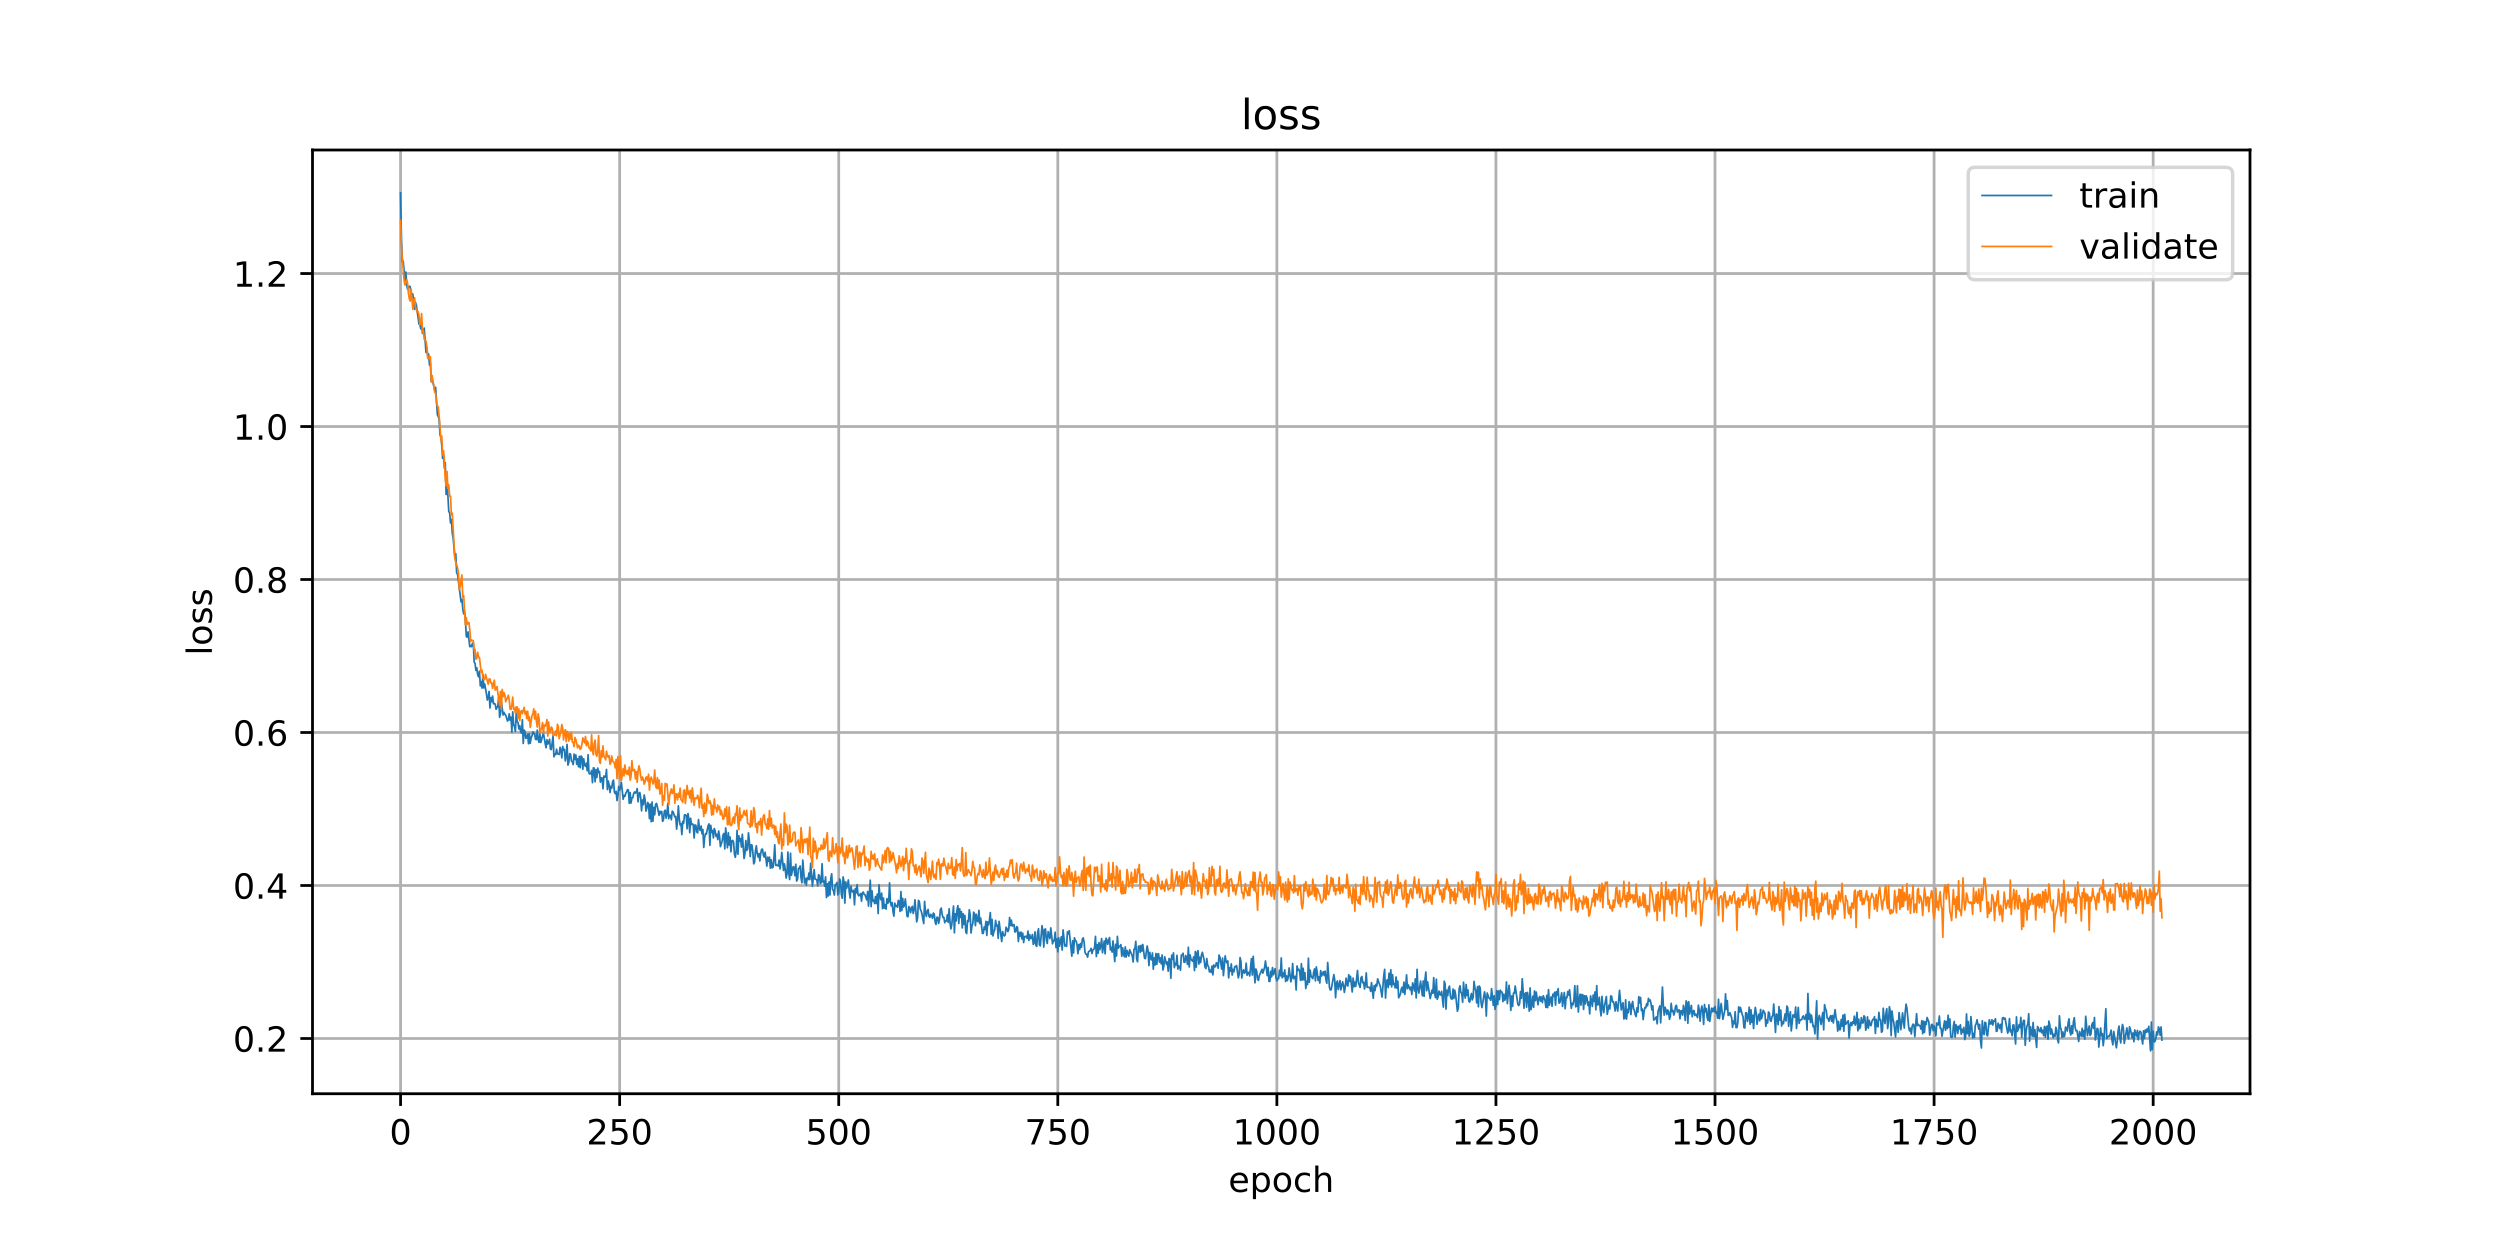 <?xml version="1.0" encoding="utf-8" standalone="no"?>
<!DOCTYPE svg PUBLIC "-//W3C//DTD SVG 1.1//EN"
  "http://www.w3.org/Graphics/SVG/1.1/DTD/svg11.dtd">
<!-- Created with matplotlib (https://matplotlib.org/) -->
<svg height="360pt" version="1.1" viewBox="0 0 720 360" width="720pt" xmlns="http://www.w3.org/2000/svg" xmlns:xlink="http://www.w3.org/1999/xlink">
 <defs>
  <style type="text/css">
*{stroke-linecap:butt;stroke-linejoin:round;}
  </style>
 </defs>
 <g id="figure_1">
  <g id="patch_1">
   <path d="M 0 360 
L 720 360 
L 720 0 
L 0 0 
z
" style="fill:#ffffff;"/>
  </g>
  <g id="axes_1">
   <g id="patch_2">
    <path d="M 90 315 
L 648 315 
L 648 43.2 
L 90 43.2 
z
" style="fill:#ffffff;"/>
   </g>
   <g id="matplotlib.axis_1">
    <g id="xtick_1">
     <g id="line2d_1">
      <path clip-path="url(#pdd91ac3c91)" d="M 115.364 315 
L 115.364 43.2 
" style="fill:none;stroke:#b0b0b0;stroke-linecap:square;stroke-width:0.8;"/>
     </g>
     <g id="line2d_2">
      <defs>
       <path d="M 0 0 
L 0 3.5 
" id="m1bcc588156" style="stroke:#000000;stroke-width:0.8;"/>
      </defs>
      <g>
       <use style="stroke:#000000;stroke-width:0.8;" x="115.364" xlink:href="#m1bcc588156" y="315"/>
      </g>
     </g>
     <g id="text_1">
      <!-- 0 -->
      <defs>
       <path d="M 31.781 66.406 
Q 24.172 66.406 20.328 58.906 
Q 16.5 51.422 16.5 36.375 
Q 16.5 21.391 20.328 13.891 
Q 24.172 6.391 31.781 6.391 
Q 39.453 6.391 43.281 13.891 
Q 47.125 21.391 47.125 36.375 
Q 47.125 51.422 43.281 58.906 
Q 39.453 66.406 31.781 66.406 
z
M 31.781 74.219 
Q 44.047 74.219 50.516 64.516 
Q 56.984 54.828 56.984 36.375 
Q 56.984 17.969 50.516 8.266 
Q 44.047 -1.422 31.781 -1.422 
Q 19.531 -1.422 13.062 8.266 
Q 6.594 17.969 6.594 36.375 
Q 6.594 54.828 13.062 64.516 
Q 19.531 74.219 31.781 74.219 
z
" id="DejaVuSans-48"/>
      </defs>
      <g transform="translate(112.182 329.598)scale(0.1 -0.1)">
       <use xlink:href="#DejaVuSans-48"/>
      </g>
     </g>
    </g>
    <g id="xtick_2">
     <g id="line2d_3">
      <path clip-path="url(#pdd91ac3c91)" d="M 178.457 315 
L 178.457 43.2 
" style="fill:none;stroke:#b0b0b0;stroke-linecap:square;stroke-width:0.8;"/>
     </g>
     <g id="line2d_4">
      <g>
       <use style="stroke:#000000;stroke-width:0.8;" x="178.457" xlink:href="#m1bcc588156" y="315"/>
      </g>
     </g>
     <g id="text_2">
      <!-- 250 -->
      <defs>
       <path d="M 19.188 8.297 
L 53.609 8.297 
L 53.609 0 
L 7.328 0 
L 7.328 8.297 
Q 12.938 14.109 22.625 23.891 
Q 32.328 33.688 34.812 36.531 
Q 39.547 41.844 41.422 45.531 
Q 43.312 49.219 43.312 52.781 
Q 43.312 58.594 39.234 62.25 
Q 35.156 65.922 28.609 65.922 
Q 23.969 65.922 18.812 64.312 
Q 13.672 62.703 7.812 59.422 
L 7.812 69.391 
Q 13.766 71.781 18.938 73 
Q 24.125 74.219 28.422 74.219 
Q 39.75 74.219 46.484 68.547 
Q 53.219 62.891 53.219 53.422 
Q 53.219 48.922 51.531 44.891 
Q 49.859 40.875 45.406 35.406 
Q 44.188 33.984 37.641 27.219 
Q 31.109 20.453 19.188 8.297 
z
" id="DejaVuSans-50"/>
       <path d="M 10.797 72.906 
L 49.516 72.906 
L 49.516 64.594 
L 19.828 64.594 
L 19.828 46.734 
Q 21.969 47.469 24.109 47.828 
Q 26.266 48.188 28.422 48.188 
Q 40.625 48.188 47.75 41.5 
Q 54.891 34.812 54.891 23.391 
Q 54.891 11.625 47.562 5.094 
Q 40.234 -1.422 26.906 -1.422 
Q 22.312 -1.422 17.547 -0.641 
Q 12.797 0.141 7.719 1.703 
L 7.719 11.625 
Q 12.109 9.234 16.797 8.062 
Q 21.484 6.891 26.703 6.891 
Q 35.156 6.891 40.078 11.328 
Q 45.016 15.766 45.016 23.391 
Q 45.016 31 40.078 35.438 
Q 35.156 39.891 26.703 39.891 
Q 22.75 39.891 18.812 39.016 
Q 14.891 38.141 10.797 36.281 
z
" id="DejaVuSans-53"/>
      </defs>
      <g transform="translate(168.914 329.598)scale(0.1 -0.1)">
       <use xlink:href="#DejaVuSans-50"/>
       <use x="63.623" xlink:href="#DejaVuSans-53"/>
       <use x="127.246" xlink:href="#DejaVuSans-48"/>
      </g>
     </g>
    </g>
    <g id="xtick_3">
     <g id="line2d_5">
      <path clip-path="url(#pdd91ac3c91)" d="M 241.551 315 
L 241.551 43.2 
" style="fill:none;stroke:#b0b0b0;stroke-linecap:square;stroke-width:0.8;"/>
     </g>
     <g id="line2d_6">
      <g>
       <use style="stroke:#000000;stroke-width:0.8;" x="241.551" xlink:href="#m1bcc588156" y="315"/>
      </g>
     </g>
     <g id="text_3">
      <!-- 500 -->
      <g transform="translate(232.007 329.598)scale(0.1 -0.1)">
       <use xlink:href="#DejaVuSans-53"/>
       <use x="63.623" xlink:href="#DejaVuSans-48"/>
       <use x="127.246" xlink:href="#DejaVuSans-48"/>
      </g>
     </g>
    </g>
    <g id="xtick_4">
     <g id="line2d_7">
      <path clip-path="url(#pdd91ac3c91)" d="M 304.645 315 
L 304.645 43.2 
" style="fill:none;stroke:#b0b0b0;stroke-linecap:square;stroke-width:0.8;"/>
     </g>
     <g id="line2d_8">
      <g>
       <use style="stroke:#000000;stroke-width:0.8;" x="304.645" xlink:href="#m1bcc588156" y="315"/>
      </g>
     </g>
     <g id="text_4">
      <!-- 750 -->
      <defs>
       <path d="M 8.203 72.906 
L 55.078 72.906 
L 55.078 68.703 
L 28.609 0 
L 18.312 0 
L 43.219 64.594 
L 8.203 64.594 
z
" id="DejaVuSans-55"/>
      </defs>
      <g transform="translate(295.101 329.598)scale(0.1 -0.1)">
       <use xlink:href="#DejaVuSans-55"/>
       <use x="63.623" xlink:href="#DejaVuSans-53"/>
       <use x="127.246" xlink:href="#DejaVuSans-48"/>
      </g>
     </g>
    </g>
    <g id="xtick_5">
     <g id="line2d_9">
      <path clip-path="url(#pdd91ac3c91)" d="M 367.738 315 
L 367.738 43.2 
" style="fill:none;stroke:#b0b0b0;stroke-linecap:square;stroke-width:0.8;"/>
     </g>
     <g id="line2d_10">
      <g>
       <use style="stroke:#000000;stroke-width:0.8;" x="367.738" xlink:href="#m1bcc588156" y="315"/>
      </g>
     </g>
     <g id="text_5">
      <!-- 1000 -->
      <defs>
       <path d="M 12.406 8.297 
L 28.516 8.297 
L 28.516 63.922 
L 10.984 60.406 
L 10.984 69.391 
L 28.422 72.906 
L 38.281 72.906 
L 38.281 8.297 
L 54.391 8.297 
L 54.391 0 
L 12.406 0 
z
" id="DejaVuSans-49"/>
      </defs>
      <g transform="translate(355.013 329.598)scale(0.1 -0.1)">
       <use xlink:href="#DejaVuSans-49"/>
       <use x="63.623" xlink:href="#DejaVuSans-48"/>
       <use x="127.246" xlink:href="#DejaVuSans-48"/>
       <use x="190.869" xlink:href="#DejaVuSans-48"/>
      </g>
     </g>
    </g>
    <g id="xtick_6">
     <g id="line2d_11">
      <path clip-path="url(#pdd91ac3c91)" d="M 430.832 315 
L 430.832 43.2 
" style="fill:none;stroke:#b0b0b0;stroke-linecap:square;stroke-width:0.8;"/>
     </g>
     <g id="line2d_12">
      <g>
       <use style="stroke:#000000;stroke-width:0.8;" x="430.832" xlink:href="#m1bcc588156" y="315"/>
      </g>
     </g>
     <g id="text_6">
      <!-- 1250 -->
      <g transform="translate(418.107 329.598)scale(0.1 -0.1)">
       <use xlink:href="#DejaVuSans-49"/>
       <use x="63.623" xlink:href="#DejaVuSans-50"/>
       <use x="127.246" xlink:href="#DejaVuSans-53"/>
       <use x="190.869" xlink:href="#DejaVuSans-48"/>
      </g>
     </g>
    </g>
    <g id="xtick_7">
     <g id="line2d_13">
      <path clip-path="url(#pdd91ac3c91)" d="M 493.925 315 
L 493.925 43.2 
" style="fill:none;stroke:#b0b0b0;stroke-linecap:square;stroke-width:0.8;"/>
     </g>
     <g id="line2d_14">
      <g>
       <use style="stroke:#000000;stroke-width:0.8;" x="493.925" xlink:href="#m1bcc588156" y="315"/>
      </g>
     </g>
     <g id="text_7">
      <!-- 1500 -->
      <g transform="translate(481.2 329.598)scale(0.1 -0.1)">
       <use xlink:href="#DejaVuSans-49"/>
       <use x="63.623" xlink:href="#DejaVuSans-53"/>
       <use x="127.246" xlink:href="#DejaVuSans-48"/>
       <use x="190.869" xlink:href="#DejaVuSans-48"/>
      </g>
     </g>
    </g>
    <g id="xtick_8">
     <g id="line2d_15">
      <path clip-path="url(#pdd91ac3c91)" d="M 557.019 315 
L 557.019 43.2 
" style="fill:none;stroke:#b0b0b0;stroke-linecap:square;stroke-width:0.8;"/>
     </g>
     <g id="line2d_16">
      <g>
       <use style="stroke:#000000;stroke-width:0.8;" x="557.019" xlink:href="#m1bcc588156" y="315"/>
      </g>
     </g>
     <g id="text_8">
      <!-- 1750 -->
      <g transform="translate(544.294 329.598)scale(0.1 -0.1)">
       <use xlink:href="#DejaVuSans-49"/>
       <use x="63.623" xlink:href="#DejaVuSans-55"/>
       <use x="127.246" xlink:href="#DejaVuSans-53"/>
       <use x="190.869" xlink:href="#DejaVuSans-48"/>
      </g>
     </g>
    </g>
    <g id="xtick_9">
     <g id="line2d_17">
      <path clip-path="url(#pdd91ac3c91)" d="M 620.113 315 
L 620.113 43.2 
" style="fill:none;stroke:#b0b0b0;stroke-linecap:square;stroke-width:0.8;"/>
     </g>
     <g id="line2d_18">
      <g>
       <use style="stroke:#000000;stroke-width:0.8;" x="620.113" xlink:href="#m1bcc588156" y="315"/>
      </g>
     </g>
     <g id="text_9">
      <!-- 2000 -->
      <g transform="translate(607.388 329.598)scale(0.1 -0.1)">
       <use xlink:href="#DejaVuSans-50"/>
       <use x="63.623" xlink:href="#DejaVuSans-48"/>
       <use x="127.246" xlink:href="#DejaVuSans-48"/>
       <use x="190.869" xlink:href="#DejaVuSans-48"/>
      </g>
     </g>
    </g>
    <g id="text_10">
     <!-- epoch -->
     <defs>
      <path d="M 56.203 29.594 
L 56.203 25.203 
L 14.891 25.203 
Q 15.484 15.922 20.484 11.062 
Q 25.484 6.203 34.422 6.203 
Q 39.594 6.203 44.453 7.469 
Q 49.312 8.734 54.109 11.281 
L 54.109 2.781 
Q 49.266 0.734 44.188 -0.344 
Q 39.109 -1.422 33.891 -1.422 
Q 20.797 -1.422 13.156 6.188 
Q 5.516 13.812 5.516 26.812 
Q 5.516 40.234 12.766 48.109 
Q 20.016 56 32.328 56 
Q 43.359 56 49.781 48.891 
Q 56.203 41.797 56.203 29.594 
z
M 47.219 32.234 
Q 47.125 39.594 43.094 43.984 
Q 39.062 48.391 32.422 48.391 
Q 24.906 48.391 20.391 44.141 
Q 15.875 39.891 15.188 32.172 
z
" id="DejaVuSans-101"/>
      <path d="M 18.109 8.203 
L 18.109 -20.797 
L 9.078 -20.797 
L 9.078 54.688 
L 18.109 54.688 
L 18.109 46.391 
Q 20.953 51.266 25.266 53.625 
Q 29.594 56 35.594 56 
Q 45.562 56 51.781 48.094 
Q 58.016 40.188 58.016 27.297 
Q 58.016 14.406 51.781 6.484 
Q 45.562 -1.422 35.594 -1.422 
Q 29.594 -1.422 25.266 0.953 
Q 20.953 3.328 18.109 8.203 
z
M 48.688 27.297 
Q 48.688 37.203 44.609 42.844 
Q 40.531 48.484 33.406 48.484 
Q 26.266 48.484 22.188 42.844 
Q 18.109 37.203 18.109 27.297 
Q 18.109 17.391 22.188 11.75 
Q 26.266 6.109 33.406 6.109 
Q 40.531 6.109 44.609 11.75 
Q 48.688 17.391 48.688 27.297 
z
" id="DejaVuSans-112"/>
      <path d="M 30.609 48.391 
Q 23.391 48.391 19.188 42.75 
Q 14.984 37.109 14.984 27.297 
Q 14.984 17.484 19.156 11.844 
Q 23.344 6.203 30.609 6.203 
Q 37.797 6.203 41.984 11.859 
Q 46.188 17.531 46.188 27.297 
Q 46.188 37.016 41.984 42.703 
Q 37.797 48.391 30.609 48.391 
z
M 30.609 56 
Q 42.328 56 49.016 48.375 
Q 55.719 40.766 55.719 27.297 
Q 55.719 13.875 49.016 6.219 
Q 42.328 -1.422 30.609 -1.422 
Q 18.844 -1.422 12.172 6.219 
Q 5.516 13.875 5.516 27.297 
Q 5.516 40.766 12.172 48.375 
Q 18.844 56 30.609 56 
z
" id="DejaVuSans-111"/>
      <path d="M 48.781 52.594 
L 48.781 44.188 
Q 44.969 46.297 41.141 47.344 
Q 37.312 48.391 33.406 48.391 
Q 24.656 48.391 19.812 42.844 
Q 14.984 37.312 14.984 27.297 
Q 14.984 17.281 19.812 11.734 
Q 24.656 6.203 33.406 6.203 
Q 37.312 6.203 41.141 7.25 
Q 44.969 8.297 48.781 10.406 
L 48.781 2.094 
Q 45.016 0.344 40.984 -0.531 
Q 36.969 -1.422 32.422 -1.422 
Q 20.062 -1.422 12.781 6.344 
Q 5.516 14.109 5.516 27.297 
Q 5.516 40.672 12.859 48.328 
Q 20.219 56 33.016 56 
Q 37.156 56 41.109 55.141 
Q 45.062 54.297 48.781 52.594 
z
" id="DejaVuSans-99"/>
      <path d="M 54.891 33.016 
L 54.891 0 
L 45.906 0 
L 45.906 32.719 
Q 45.906 40.484 42.875 44.328 
Q 39.844 48.188 33.797 48.188 
Q 26.516 48.188 22.312 43.547 
Q 18.109 38.922 18.109 30.906 
L 18.109 0 
L 9.078 0 
L 9.078 75.984 
L 18.109 75.984 
L 18.109 46.188 
Q 21.344 51.125 25.703 53.562 
Q 30.078 56 35.797 56 
Q 45.219 56 50.047 50.172 
Q 54.891 44.344 54.891 33.016 
z
" id="DejaVuSans-104"/>
     </defs>
     <g transform="translate(353.772 343.277)scale(0.1 -0.1)">
      <use xlink:href="#DejaVuSans-101"/>
      <use x="61.523" xlink:href="#DejaVuSans-112"/>
      <use x="125" xlink:href="#DejaVuSans-111"/>
      <use x="186.182" xlink:href="#DejaVuSans-99"/>
      <use x="241.162" xlink:href="#DejaVuSans-104"/>
     </g>
    </g>
   </g>
   <g id="matplotlib.axis_2">
    <g id="ytick_1">
     <g id="line2d_19">
      <path clip-path="url(#pdd91ac3c91)" d="M 90 299.086 
L 648 299.086 
" style="fill:none;stroke:#b0b0b0;stroke-linecap:square;stroke-width:0.8;"/>
     </g>
     <g id="line2d_20">
      <defs>
       <path d="M 0 0 
L -3.5 0 
" id="m5a4541d43b" style="stroke:#000000;stroke-width:0.8;"/>
      </defs>
      <g>
       <use style="stroke:#000000;stroke-width:0.8;" x="90" xlink:href="#m5a4541d43b" y="299.086"/>
      </g>
     </g>
     <g id="text_11">
      <!-- 0.2 -->
      <defs>
       <path d="M 10.688 12.406 
L 21 12.406 
L 21 0 
L 10.688 0 
z
" id="DejaVuSans-46"/>
      </defs>
      <g transform="translate(67.097 302.885)scale(0.1 -0.1)">
       <use xlink:href="#DejaVuSans-48"/>
       <use x="63.623" xlink:href="#DejaVuSans-46"/>
       <use x="95.41" xlink:href="#DejaVuSans-50"/>
      </g>
     </g>
    </g>
    <g id="ytick_2">
     <g id="line2d_21">
      <path clip-path="url(#pdd91ac3c91)" d="M 90 255.023 
L 648 255.023 
" style="fill:none;stroke:#b0b0b0;stroke-linecap:square;stroke-width:0.8;"/>
     </g>
     <g id="line2d_22">
      <g>
       <use style="stroke:#000000;stroke-width:0.8;" x="90" xlink:href="#m5a4541d43b" y="255.023"/>
      </g>
     </g>
     <g id="text_12">
      <!-- 0.4 -->
      <defs>
       <path d="M 37.797 64.312 
L 12.891 25.391 
L 37.797 25.391 
z
M 35.203 72.906 
L 47.609 72.906 
L 47.609 25.391 
L 58.016 25.391 
L 58.016 17.188 
L 47.609 17.188 
L 47.609 0 
L 37.797 0 
L 37.797 17.188 
L 4.891 17.188 
L 4.891 26.703 
z
" id="DejaVuSans-52"/>
      </defs>
      <g transform="translate(67.097 258.822)scale(0.1 -0.1)">
       <use xlink:href="#DejaVuSans-48"/>
       <use x="63.623" xlink:href="#DejaVuSans-46"/>
       <use x="95.41" xlink:href="#DejaVuSans-52"/>
      </g>
     </g>
    </g>
    <g id="ytick_3">
     <g id="line2d_23">
      <path clip-path="url(#pdd91ac3c91)" d="M 90 210.961 
L 648 210.961 
" style="fill:none;stroke:#b0b0b0;stroke-linecap:square;stroke-width:0.8;"/>
     </g>
     <g id="line2d_24">
      <g>
       <use style="stroke:#000000;stroke-width:0.8;" x="90" xlink:href="#m5a4541d43b" y="210.961"/>
      </g>
     </g>
     <g id="text_13">
      <!-- 0.6 -->
      <defs>
       <path d="M 33.016 40.375 
Q 26.375 40.375 22.484 35.828 
Q 18.609 31.297 18.609 23.391 
Q 18.609 15.531 22.484 10.953 
Q 26.375 6.391 33.016 6.391 
Q 39.656 6.391 43.531 10.953 
Q 47.406 15.531 47.406 23.391 
Q 47.406 31.297 43.531 35.828 
Q 39.656 40.375 33.016 40.375 
z
M 52.594 71.297 
L 52.594 62.312 
Q 48.875 64.062 45.094 64.984 
Q 41.312 65.922 37.594 65.922 
Q 27.828 65.922 22.672 59.328 
Q 17.531 52.734 16.797 39.406 
Q 19.672 43.656 24.016 45.922 
Q 28.375 48.188 33.594 48.188 
Q 44.578 48.188 50.953 41.516 
Q 57.328 34.859 57.328 23.391 
Q 57.328 12.156 50.688 5.359 
Q 44.047 -1.422 33.016 -1.422 
Q 20.359 -1.422 13.672 8.266 
Q 6.984 17.969 6.984 36.375 
Q 6.984 53.656 15.188 63.938 
Q 23.391 74.219 37.203 74.219 
Q 40.922 74.219 44.703 73.484 
Q 48.484 72.75 52.594 71.297 
z
" id="DejaVuSans-54"/>
      </defs>
      <g transform="translate(67.097 214.76)scale(0.1 -0.1)">
       <use xlink:href="#DejaVuSans-48"/>
       <use x="63.623" xlink:href="#DejaVuSans-46"/>
       <use x="95.41" xlink:href="#DejaVuSans-54"/>
      </g>
     </g>
    </g>
    <g id="ytick_4">
     <g id="line2d_25">
      <path clip-path="url(#pdd91ac3c91)" d="M 90 166.898 
L 648 166.898 
" style="fill:none;stroke:#b0b0b0;stroke-linecap:square;stroke-width:0.8;"/>
     </g>
     <g id="line2d_26">
      <g>
       <use style="stroke:#000000;stroke-width:0.8;" x="90" xlink:href="#m5a4541d43b" y="166.898"/>
      </g>
     </g>
     <g id="text_14">
      <!-- 0.8 -->
      <defs>
       <path d="M 31.781 34.625 
Q 24.75 34.625 20.719 30.859 
Q 16.703 27.094 16.703 20.516 
Q 16.703 13.922 20.719 10.156 
Q 24.75 6.391 31.781 6.391 
Q 38.812 6.391 42.859 10.172 
Q 46.922 13.969 46.922 20.516 
Q 46.922 27.094 42.891 30.859 
Q 38.875 34.625 31.781 34.625 
z
M 21.922 38.812 
Q 15.578 40.375 12.031 44.719 
Q 8.5 49.078 8.5 55.328 
Q 8.5 64.062 14.719 69.141 
Q 20.953 74.219 31.781 74.219 
Q 42.672 74.219 48.875 69.141 
Q 55.078 64.062 55.078 55.328 
Q 55.078 49.078 51.531 44.719 
Q 48 40.375 41.703 38.812 
Q 48.828 37.156 52.797 32.312 
Q 56.781 27.484 56.781 20.516 
Q 56.781 9.906 50.312 4.234 
Q 43.844 -1.422 31.781 -1.422 
Q 19.734 -1.422 13.25 4.234 
Q 6.781 9.906 6.781 20.516 
Q 6.781 27.484 10.781 32.312 
Q 14.797 37.156 21.922 38.812 
z
M 18.312 54.391 
Q 18.312 48.734 21.844 45.562 
Q 25.391 42.391 31.781 42.391 
Q 38.141 42.391 41.719 45.562 
Q 45.312 48.734 45.312 54.391 
Q 45.312 60.062 41.719 63.234 
Q 38.141 66.406 31.781 66.406 
Q 25.391 66.406 21.844 63.234 
Q 18.312 60.062 18.312 54.391 
z
" id="DejaVuSans-56"/>
      </defs>
      <g transform="translate(67.097 170.697)scale(0.1 -0.1)">
       <use xlink:href="#DejaVuSans-48"/>
       <use x="63.623" xlink:href="#DejaVuSans-46"/>
       <use x="95.41" xlink:href="#DejaVuSans-56"/>
      </g>
     </g>
    </g>
    <g id="ytick_5">
     <g id="line2d_27">
      <path clip-path="url(#pdd91ac3c91)" d="M 90 122.836 
L 648 122.836 
" style="fill:none;stroke:#b0b0b0;stroke-linecap:square;stroke-width:0.8;"/>
     </g>
     <g id="line2d_28">
      <g>
       <use style="stroke:#000000;stroke-width:0.8;" x="90" xlink:href="#m5a4541d43b" y="122.836"/>
      </g>
     </g>
     <g id="text_15">
      <!-- 1.0 -->
      <g transform="translate(67.097 126.635)scale(0.1 -0.1)">
       <use xlink:href="#DejaVuSans-49"/>
       <use x="63.623" xlink:href="#DejaVuSans-46"/>
       <use x="95.41" xlink:href="#DejaVuSans-48"/>
      </g>
     </g>
    </g>
    <g id="ytick_6">
     <g id="line2d_29">
      <path clip-path="url(#pdd91ac3c91)" d="M 90 78.773 
L 648 78.773 
" style="fill:none;stroke:#b0b0b0;stroke-linecap:square;stroke-width:0.8;"/>
     </g>
     <g id="line2d_30">
      <g>
       <use style="stroke:#000000;stroke-width:0.8;" x="90" xlink:href="#m5a4541d43b" y="78.773"/>
      </g>
     </g>
     <g id="text_16">
      <!-- 1.2 -->
      <g transform="translate(67.097 82.572)scale(0.1 -0.1)">
       <use xlink:href="#DejaVuSans-49"/>
       <use x="63.623" xlink:href="#DejaVuSans-46"/>
       <use x="95.41" xlink:href="#DejaVuSans-50"/>
      </g>
     </g>
    </g>
    <g id="text_17">
     <!-- loss -->
     <defs>
      <path d="M 9.422 75.984 
L 18.406 75.984 
L 18.406 0 
L 9.422 0 
z
" id="DejaVuSans-108"/>
      <path d="M 44.281 53.078 
L 44.281 44.578 
Q 40.484 46.531 36.375 47.5 
Q 32.281 48.484 27.875 48.484 
Q 21.188 48.484 17.844 46.438 
Q 14.5 44.391 14.5 40.281 
Q 14.5 37.156 16.891 35.375 
Q 19.281 33.594 26.516 31.984 
L 29.594 31.297 
Q 39.156 29.25 43.188 25.516 
Q 47.219 21.781 47.219 15.094 
Q 47.219 7.469 41.188 3.016 
Q 35.156 -1.422 24.609 -1.422 
Q 20.219 -1.422 15.453 -0.562 
Q 10.688 0.297 5.422 2 
L 5.422 11.281 
Q 10.406 8.688 15.234 7.391 
Q 20.062 6.109 24.812 6.109 
Q 31.156 6.109 34.562 8.281 
Q 37.984 10.453 37.984 14.406 
Q 37.984 18.062 35.516 20.016 
Q 33.062 21.969 24.703 23.781 
L 21.578 24.516 
Q 13.234 26.266 9.516 29.906 
Q 5.812 33.547 5.812 39.891 
Q 5.812 47.609 11.281 51.797 
Q 16.75 56 26.812 56 
Q 31.781 56 36.172 55.266 
Q 40.578 54.547 44.281 53.078 
z
" id="DejaVuSans-115"/>
     </defs>
     <g transform="translate(61.017 188.758)rotate(-90)scale(0.1 -0.1)">
      <use xlink:href="#DejaVuSans-108"/>
      <use x="27.783" xlink:href="#DejaVuSans-111"/>
      <use x="88.965" xlink:href="#DejaVuSans-115"/>
      <use x="141.064" xlink:href="#DejaVuSans-115"/>
     </g>
    </g>
   </g>
   <g id="line2d_31">
    <path clip-path="url(#pdd91ac3c91)" d="M 115.364 55.555 
L 115.616 68.767 
L 115.868 75.453 
L 116.121 75.18 
L 116.626 80.644 
L 116.878 78.361 
L 117.13 82.183 
L 117.383 83.289 
L 117.635 82.678 
L 117.887 82.424 
L 118.14 82.563 
L 118.392 86.209 
L 118.645 84.565 
L 118.897 84.704 
L 119.402 89.074 
L 119.654 87.081 
L 119.906 87.86 
L 120.664 93.347 
L 120.916 93.334 
L 121.168 94.686 
L 121.421 92.854 
L 121.673 96.019 
L 121.925 95.829 
L 122.178 94.495 
L 122.682 101.495 
L 122.935 100.141 
L 123.187 102.531 
L 123.44 101.967 
L 123.692 105.151 
L 123.944 104.411 
L 124.197 109.849 
L 124.701 110.115 
L 125.206 112.448 
L 125.459 111.556 
L 125.963 119.435 
L 126.216 119.938 
L 126.468 120.727 
L 126.72 125.267 
L 126.973 125.838 
L 127.225 128.303 
L 127.478 132.019 
L 127.73 130.851 
L 127.982 134.803 
L 128.235 133.239 
L 128.487 142.411 
L 128.739 138.154 
L 129.244 147.292 
L 129.497 147.717 
L 129.749 150.597 
L 130.001 149.584 
L 130.254 153.52 
L 130.506 154.937 
L 131.011 160.734 
L 131.263 159.465 
L 131.516 164.98 
L 131.768 165.368 
L 132.777 173.3 
L 133.03 172.578 
L 133.282 175.357 
L 133.535 176.795 
L 133.787 176.034 
L 134.039 178.602 
L 134.292 183.246 
L 134.544 183.513 
L 134.796 181.996 
L 135.301 186.252 
L 135.554 185.895 
L 135.806 186.245 
L 136.058 185.278 
L 136.311 185.141 
L 136.563 190.676 
L 136.815 191.088 
L 137.068 193.071 
L 137.32 192.342 
L 137.573 194.328 
L 137.825 194.921 
L 138.077 193.307 
L 138.33 197.54 
L 138.582 196.318 
L 138.834 198.168 
L 139.087 194.286 
L 139.339 198.112 
L 139.592 196.982 
L 140.096 199.882 
L 140.349 201.611 
L 140.601 200.936 
L 140.853 199.13 
L 141.106 203.891 
L 141.358 200.938 
L 141.611 202.08 
L 141.863 200.471 
L 142.115 202.692 
L 142.368 202.584 
L 142.62 202.802 
L 142.872 204.271 
L 143.377 203.305 
L 143.63 200.776 
L 143.882 206.565 
L 144.134 205.529 
L 144.387 201.984 
L 144.891 205.916 
L 145.144 205.161 
L 145.396 205.749 
L 145.649 205.958 
L 146.153 207.655 
L 146.406 207.352 
L 146.658 205.594 
L 146.91 207.398 
L 147.163 206.561 
L 147.415 210.853 
L 147.668 205.02 
L 147.92 208.685 
L 148.172 209.235 
L 148.425 210.665 
L 148.677 205.389 
L 148.929 207.789 
L 149.182 208.073 
L 149.434 209.936 
L 149.687 208.975 
L 149.939 210.738 
L 150.191 211.12 
L 150.444 207.286 
L 150.696 214.108 
L 150.948 210.272 
L 151.201 210.701 
L 151.453 212.652 
L 151.706 212.476 
L 151.958 211.403 
L 152.21 214.197 
L 152.463 211.222 
L 152.715 214.058 
L 152.967 212.485 
L 153.22 211.868 
L 153.472 210.763 
L 153.725 211.377 
L 153.977 211.232 
L 154.229 212.923 
L 154.482 213.002 
L 154.734 210.274 
L 154.986 212.915 
L 155.239 213.785 
L 155.491 211.402 
L 155.744 213.83 
L 156.501 211.117 
L 157.005 214.051 
L 157.258 215.331 
L 157.51 213.05 
L 157.763 214.306 
L 158.015 213.835 
L 158.267 212.908 
L 158.52 215.749 
L 158.772 215.863 
L 159.277 211.979 
L 159.529 217.956 
L 159.782 217.15 
L 160.034 217.338 
L 160.286 215.777 
L 160.539 217.12 
L 160.791 217.105 
L 161.043 217.301 
L 161.296 215.248 
L 161.548 216.077 
L 161.801 218.259 
L 162.053 215.003 
L 162.305 216.047 
L 162.558 215.802 
L 162.81 219.128 
L 163.062 217.8 
L 163.315 214.398 
L 163.567 220.335 
L 163.82 219.528 
L 164.072 217.05 
L 164.324 217.225 
L 164.577 219.152 
L 164.829 219.385 
L 165.081 220.194 
L 165.334 217.189 
L 165.586 218.718 
L 165.839 217.425 
L 166.091 220.109 
L 166.343 218.554 
L 166.596 220.82 
L 166.848 217.85 
L 167.1 221.106 
L 167.353 217.736 
L 167.605 218.087 
L 167.858 221.556 
L 168.11 218.529 
L 168.362 220.344 
L 168.615 220.716 
L 168.867 219.816 
L 169.119 221.986 
L 169.372 217.371 
L 169.624 222.689 
L 169.877 222.919 
L 170.129 222.802 
L 170.381 221.91 
L 170.634 225.401 
L 170.886 221.145 
L 171.138 221.23 
L 171.391 225.142 
L 171.643 221.704 
L 171.896 223.904 
L 172.148 221.217 
L 172.4 222.516 
L 172.653 222.172 
L 172.905 225.255 
L 173.157 224.001 
L 173.41 224.066 
L 173.662 227.169 
L 173.915 223.486 
L 174.167 223.805 
L 174.419 223.803 
L 174.672 221.609 
L 174.924 227.392 
L 175.176 224.934 
L 175.429 226.02 
L 175.681 228.239 
L 175.934 226.461 
L 176.186 226.977 
L 176.438 225.094 
L 176.691 224.668 
L 176.943 228.082 
L 177.195 228.565 
L 177.448 227.919 
L 177.7 230.561 
L 177.953 229.047 
L 178.205 226.444 
L 178.457 227.547 
L 178.71 226.84 
L 178.962 225.362 
L 179.467 230.183 
L 179.719 229.072 
L 179.972 229.345 
L 180.224 228.437 
L 180.476 228.048 
L 180.729 227.393 
L 180.981 227.55 
L 181.233 231.346 
L 181.486 228.289 
L 181.738 231.263 
L 181.991 229.821 
L 182.243 229.734 
L 182.495 228.53 
L 182.748 228.086 
L 183 228.433 
L 183.252 228.048 
L 183.505 227.108 
L 183.757 230.903 
L 184.009 228.494 
L 184.262 228.255 
L 184.514 229.751 
L 184.767 233.512 
L 185.019 230.4 
L 185.271 231.744 
L 185.524 228.972 
L 185.776 230.167 
L 186.028 233.598 
L 186.281 232.837 
L 186.533 231.123 
L 186.786 231.563 
L 187.038 235.766 
L 187.29 231.614 
L 187.543 236.643 
L 187.795 230.973 
L 188.047 236.514 
L 188.3 232.52 
L 188.552 234.653 
L 188.805 231.706 
L 189.057 231.373 
L 189.309 232.261 
L 189.814 234.817 
L 190.066 233.626 
L 190.319 234.319 
L 190.571 233.696 
L 190.824 236.548 
L 191.076 236.109 
L 191.328 233.684 
L 191.581 233.332 
L 191.833 235.621 
L 192.085 234.391 
L 192.338 231.365 
L 192.59 235.764 
L 192.843 234.726 
L 193.095 234.845 
L 193.347 236.075 
L 193.6 233.613 
L 193.852 233.808 
L 194.357 235.307 
L 194.609 235.12 
L 194.862 238.779 
L 195.114 236.599 
L 195.366 232.104 
L 195.619 235.719 
L 195.871 237.576 
L 196.123 237.227 
L 196.376 240.346 
L 196.628 236.558 
L 196.881 237.11 
L 197.133 234.691 
L 197.385 234.674 
L 197.638 234.86 
L 197.89 238.66 
L 198.142 234.311 
L 198.395 235.895 
L 198.647 239.792 
L 198.9 235.683 
L 199.152 237.495 
L 199.404 237.294 
L 199.657 237.502 
L 199.909 241.329 
L 200.161 237.6 
L 200.414 237.698 
L 200.666 239.603 
L 200.919 239.869 
L 201.171 236.051 
L 201.423 238.616 
L 201.676 239.162 
L 201.928 237.893 
L 202.18 240.138 
L 202.433 238.923 
L 202.685 244.06 
L 202.938 241.12 
L 203.19 240.071 
L 203.442 240.209 
L 203.947 237.799 
L 204.199 237.293 
L 204.452 243.437 
L 204.704 237.712 
L 204.957 239.712 
L 205.209 239.17 
L 205.461 241.302 
L 205.714 238.624 
L 205.966 239.308 
L 206.218 240.866 
L 206.471 240.31 
L 206.723 241.796 
L 206.976 239.336 
L 207.228 240.871 
L 207.48 243.819 
L 207.985 242.241 
L 208.237 240.447 
L 208.49 240.055 
L 208.742 244.467 
L 208.995 238.448 
L 209.499 244.148 
L 209.752 239.84 
L 210.004 243.364 
L 210.256 241.042 
L 210.509 245.302 
L 210.761 242.106 
L 211.014 242.06 
L 211.266 242.557 
L 211.518 245.934 
L 211.771 246.903 
L 212.023 245.043 
L 212.275 239.16 
L 212.528 246.022 
L 212.78 240.706 
L 213.033 242.296 
L 213.285 241.464 
L 213.537 243.95 
L 213.79 240.287 
L 214.294 247.243 
L 214.547 245.914 
L 214.799 242.077 
L 215.052 244.923 
L 215.304 244.52 
L 215.556 239.869 
L 215.809 242.246 
L 216.061 246.682 
L 216.313 243.304 
L 216.566 243.399 
L 216.818 245.503 
L 217.071 248.779 
L 217.323 248.267 
L 217.575 244.95 
L 217.828 243.594 
L 218.08 245.839 
L 218.332 246.799 
L 218.585 245.828 
L 218.837 247.928 
L 219.09 245.753 
L 219.342 244.609 
L 219.594 244.557 
L 219.847 246.256 
L 220.099 246.835 
L 220.351 245.462 
L 220.856 249.444 
L 221.109 246.868 
L 221.361 248.042 
L 221.613 246.871 
L 221.866 250.027 
L 222.118 247.622 
L 222.37 249.926 
L 222.623 249.799 
L 222.875 247.366 
L 223.128 243.304 
L 223.38 249.222 
L 223.632 249.06 
L 223.885 249.332 
L 224.137 249.371 
L 224.389 247.698 
L 224.642 250.228 
L 224.894 248.506 
L 225.147 245.48 
L 225.651 250.685 
L 225.904 248.8 
L 226.156 250.345 
L 226.408 252.88 
L 226.661 251.655 
L 226.913 245.383 
L 227.166 251.424 
L 227.418 253.299 
L 227.67 245.75 
L 227.923 252.082 
L 228.427 249.593 
L 228.68 249.779 
L 228.932 252.178 
L 229.185 248.907 
L 229.437 253.744 
L 229.689 253.24 
L 229.942 250.101 
L 230.194 250.082 
L 230.446 249.418 
L 230.699 252.841 
L 230.951 254.241 
L 231.204 247.722 
L 231.708 254.287 
L 231.961 252.987 
L 232.213 254.924 
L 232.465 252.808 
L 232.718 253.317 
L 232.97 251.446 
L 233.223 253.331 
L 233.475 248.641 
L 233.98 255.224 
L 234.484 250.427 
L 234.737 253.18 
L 235.242 253.354 
L 235.494 255.127 
L 235.746 251.932 
L 235.999 252.215 
L 236.251 254.514 
L 236.503 254.171 
L 236.756 248.776 
L 237.008 254.021 
L 237.261 253.759 
L 237.513 255.206 
L 237.765 252.556 
L 238.018 258.476 
L 238.27 254.523 
L 238.522 258.045 
L 238.775 254.002 
L 239.027 257.734 
L 239.28 252.897 
L 239.532 251.658 
L 239.784 256.137 
L 240.037 256.533 
L 240.289 257.768 
L 240.541 254.801 
L 240.794 254.742 
L 241.046 254.152 
L 241.299 257.725 
L 241.551 257.168 
L 241.803 253.144 
L 242.056 253.707 
L 242.308 257.451 
L 242.56 258.681 
L 242.813 252.552 
L 243.065 253.866 
L 243.318 260.069 
L 243.57 254.001 
L 243.822 255.814 
L 244.075 254.956 
L 244.327 253.438 
L 244.579 256.785 
L 244.832 258.635 
L 245.084 255.224 
L 245.336 256.757 
L 245.589 256.898 
L 245.841 256.415 
L 246.094 260.593 
L 246.346 255.897 
L 246.598 257.136 
L 246.851 254.781 
L 247.103 257.636 
L 247.355 258.004 
L 247.86 257.336 
L 248.113 259.523 
L 248.365 257.209 
L 248.617 256.9 
L 248.87 257.57 
L 249.122 257.675 
L 249.627 259.174 
L 249.879 256.776 
L 250.132 260.934 
L 250.636 253.498 
L 250.889 261.082 
L 251.141 256.57 
L 251.393 259.505 
L 251.646 259.212 
L 251.898 260.248 
L 252.151 258.221 
L 252.403 260.184 
L 252.655 257.512 
L 252.908 263.09 
L 253.16 254.826 
L 253.412 258.142 
L 253.665 259.11 
L 253.917 257.242 
L 254.17 261.681 
L 254.422 258.644 
L 254.674 261.535 
L 254.927 260.598 
L 255.179 261.819 
L 255.431 258.798 
L 255.684 260.127 
L 255.936 259.783 
L 256.189 254.287 
L 256.441 259.758 
L 256.693 260.905 
L 256.946 259.938 
L 257.198 262.598 
L 257.45 263.837 
L 257.703 260.113 
L 257.955 261.037 
L 258.208 260.787 
L 258.46 261.261 
L 258.712 259.31 
L 258.965 259.646 
L 259.217 262.483 
L 259.469 256.795 
L 259.722 262.242 
L 259.974 258.738 
L 260.227 261.225 
L 260.479 260.694 
L 260.731 258.901 
L 261.236 263.891 
L 261.488 264.031 
L 261.741 261.103 
L 261.993 261.399 
L 262.246 262.853 
L 262.498 261.642 
L 262.75 261.024 
L 263.003 263.074 
L 263.255 262.023 
L 263.507 259.147 
L 264.012 265.489 
L 264.265 264.355 
L 264.517 259.314 
L 264.769 259.653 
L 265.022 261.79 
L 265.274 262.311 
L 265.526 263.216 
L 266.031 265.987 
L 266.284 259.615 
L 266.536 262.893 
L 266.788 263.948 
L 267.041 262.38 
L 267.293 261.922 
L 267.545 263.902 
L 267.798 264.203 
L 268.05 263.334 
L 268.303 263.627 
L 268.555 264.471 
L 268.807 262.964 
L 269.06 263.221 
L 269.312 265.488 
L 269.564 266.243 
L 269.817 264.192 
L 270.069 264.186 
L 270.322 265.95 
L 270.574 264.818 
L 270.826 261.982 
L 271.079 261.52 
L 271.331 263.349 
L 271.583 264.241 
L 271.836 264.217 
L 272.088 265.735 
L 272.341 265.191 
L 272.593 265.235 
L 272.845 263.455 
L 273.098 265.629 
L 273.35 261.74 
L 273.602 265.628 
L 273.855 267.522 
L 274.107 266.303 
L 274.612 260.941 
L 274.864 268.642 
L 275.117 263.162 
L 275.369 265.229 
L 275.621 262.032 
L 275.874 260.843 
L 276.126 265.935 
L 276.379 261.728 
L 276.631 264.194 
L 276.883 262.548 
L 277.136 267.24 
L 277.388 263.169 
L 277.64 266.219 
L 277.893 263.648 
L 278.145 268.363 
L 278.398 268.863 
L 278.65 265.15 
L 278.902 265.424 
L 279.155 262.013 
L 279.407 263.447 
L 279.659 268.693 
L 279.912 266.639 
L 280.164 265.994 
L 280.417 262.712 
L 280.669 263.217 
L 280.921 266.572 
L 281.174 263.337 
L 281.426 265.177 
L 281.678 265.446 
L 281.931 262.18 
L 282.183 265.986 
L 282.436 264.415 
L 282.94 268.842 
L 283.193 268.792 
L 283.445 266.968 
L 283.697 267.719 
L 283.95 265.356 
L 284.202 269.409 
L 284.455 265.532 
L 284.707 266.386 
L 284.959 264.994 
L 285.212 262.824 
L 285.464 269.087 
L 285.716 264.789 
L 285.969 269.529 
L 286.221 268.335 
L 286.474 267.805 
L 286.726 265.08 
L 286.978 266.663 
L 287.231 266.416 
L 287.483 270.239 
L 287.735 265.358 
L 288.493 271.149 
L 288.745 268.313 
L 288.997 269.273 
L 289.25 269.557 
L 289.502 269.209 
L 289.754 267.049 
L 290.007 267.437 
L 290.259 268.284 
L 290.512 267.758 
L 290.764 264.232 
L 291.016 266.541 
L 291.269 265.014 
L 291.521 266.703 
L 292.026 266.254 
L 292.278 268.396 
L 292.531 268.328 
L 292.783 266.895 
L 293.035 267.05 
L 293.288 271.141 
L 293.54 268.544 
L 293.792 269.601 
L 294.045 268.439 
L 294.297 270.39 
L 294.55 268.752 
L 294.802 271.443 
L 295.054 269.707 
L 295.307 269.782 
L 295.559 269.613 
L 295.811 270.238 
L 296.064 268.161 
L 296.316 270.828 
L 296.569 269.179 
L 296.821 270.287 
L 297.073 270.266 
L 297.326 269.14 
L 297.578 271.994 
L 297.83 271.516 
L 298.083 268.38 
L 298.335 272.222 
L 298.588 272.546 
L 298.84 268.606 
L 299.092 267.471 
L 299.345 272.06 
L 299.597 272.405 
L 300.102 266.605 
L 300.354 268.158 
L 300.607 272.751 
L 300.859 267.66 
L 301.111 267.558 
L 301.364 270.763 
L 301.616 271.703 
L 301.868 268.321 
L 302.373 270.3 
L 302.626 267.253 
L 303.13 271.811 
L 303.383 270.835 
L 303.635 270.935 
L 303.887 268.491 
L 304.14 272.902 
L 304.392 270.385 
L 304.645 274.112 
L 304.897 270.083 
L 305.149 272.53 
L 305.654 269.801 
L 305.906 273.618 
L 306.159 267.821 
L 306.664 272.437 
L 306.916 272.127 
L 307.168 272.565 
L 307.421 268.398 
L 307.673 268.982 
L 307.925 268.04 
L 308.682 275.378 
L 308.935 270.952 
L 309.187 274.456 
L 309.44 270.096 
L 309.692 270.879 
L 309.944 271.049 
L 310.197 272.248 
L 310.449 274.666 
L 310.701 272.015 
L 310.954 273.446 
L 311.206 271.74 
L 311.459 272.798 
L 311.711 270.505 
L 311.963 270.101 
L 312.216 271.306 
L 312.468 274.197 
L 312.72 274.777 
L 312.973 274.843 
L 313.225 275.652 
L 313.478 274.125 
L 313.982 273.766 
L 314.235 273.123 
L 314.487 274.614 
L 314.739 273.581 
L 314.992 273.454 
L 315.244 272.869 
L 315.497 269.68 
L 315.749 275.474 
L 316.001 272.07 
L 316.254 274.514 
L 316.506 271.466 
L 316.758 273.496 
L 317.011 272.416 
L 317.263 270.31 
L 317.516 274.381 
L 318.02 271.029 
L 318.273 274.693 
L 318.525 270.211 
L 318.777 270.752 
L 319.03 271.97 
L 319.282 270.716 
L 319.535 270.026 
L 319.787 273.569 
L 320.039 272.863 
L 320.292 274.195 
L 320.544 270.996 
L 321.049 276.93 
L 321.301 271.973 
L 321.554 275.314 
L 321.806 269.675 
L 322.058 273.07 
L 322.311 272.509 
L 322.563 272.613 
L 322.815 272.056 
L 323.068 275.393 
L 323.32 272.989 
L 323.573 274.738 
L 323.825 275.552 
L 324.077 272.715 
L 324.33 275.634 
L 324.582 273.73 
L 325.087 275.373 
L 325.339 273.525 
L 326.096 275.302 
L 326.349 277.038 
L 326.601 273.351 
L 326.853 273.292 
L 327.106 271.103 
L 327.358 276.218 
L 327.611 276.988 
L 327.863 272.539 
L 328.115 272.472 
L 328.368 274.286 
L 328.62 272.272 
L 328.872 273.913 
L 329.125 272.02 
L 329.63 275.982 
L 329.882 276.08 
L 330.387 272.451 
L 330.639 273.883 
L 330.891 278.069 
L 331.144 274.292 
L 331.396 275.997 
L 331.649 276.449 
L 331.901 274.457 
L 332.153 279.123 
L 332.406 275.893 
L 332.658 277.908 
L 332.91 274.617 
L 333.163 277.719 
L 333.415 274.784 
L 333.668 274.694 
L 333.92 277.067 
L 334.172 275.873 
L 334.425 277.573 
L 334.677 275.052 
L 334.929 279.356 
L 335.182 278.23 
L 335.434 275.571 
L 335.939 277.713 
L 336.191 277.047 
L 336.444 279.695 
L 336.696 276.051 
L 336.948 276.24 
L 337.201 281.729 
L 337.453 275.101 
L 337.706 276.301 
L 337.958 274.44 
L 338.21 278.665 
L 338.463 277.435 
L 338.715 277.924 
L 338.967 275.141 
L 339.22 279.083 
L 339.472 278.178 
L 339.725 278.42 
L 339.977 279.412 
L 340.229 275.066 
L 340.482 275.06 
L 340.734 274.54 
L 340.986 277.106 
L 341.239 277.154 
L 341.491 275.202 
L 341.744 275.902 
L 341.996 277.734 
L 342.248 272.814 
L 342.501 278.475 
L 342.753 275.01 
L 343.005 276.297 
L 343.51 276.868 
L 343.763 275.591 
L 344.015 279.519 
L 344.267 274.033 
L 344.52 278.519 
L 344.772 274.514 
L 345.024 273.791 
L 345.277 277.649 
L 345.529 275.697 
L 345.782 277.203 
L 346.034 274.982 
L 346.286 274.268 
L 346.791 276.521 
L 347.043 278.504 
L 347.296 278.946 
L 347.548 276.067 
L 347.801 278.077 
L 348.053 278.351 
L 348.305 279.871 
L 348.558 279.382 
L 348.81 280.075 
L 349.062 278.248 
L 349.315 280.745 
L 349.567 277.901 
L 349.82 278.458 
L 350.072 278.401 
L 350.324 277.279 
L 350.577 277.411 
L 350.829 278.837 
L 351.081 275.06 
L 351.334 275.641 
L 351.839 279.084 
L 352.091 275.941 
L 352.343 280.971 
L 352.848 275.303 
L 353.1 276.745 
L 353.353 277.303 
L 353.605 276.755 
L 353.858 281.624 
L 354.11 278.676 
L 354.362 279.714 
L 354.615 277.606 
L 354.867 280.803 
L 355.119 279.184 
L 355.372 279.869 
L 355.624 278.362 
L 355.877 278.478 
L 356.129 278.082 
L 356.634 281.625 
L 356.886 280.591 
L 357.138 275.793 
L 357.391 276.878 
L 357.643 281.647 
L 357.896 279.806 
L 358.148 279.343 
L 358.4 280.275 
L 358.653 279.97 
L 358.905 277.389 
L 359.157 280.859 
L 359.41 280.075 
L 359.662 280.065 
L 359.915 281.068 
L 360.419 276.09 
L 360.672 280.815 
L 360.924 275.431 
L 361.429 283.048 
L 361.681 279.062 
L 361.934 279.733 
L 362.186 282.121 
L 362.438 282.334 
L 362.691 280.903 
L 362.943 280.409 
L 363.448 279.159 
L 363.7 280.254 
L 364.205 278.602 
L 364.457 276.766 
L 364.962 280.957 
L 365.214 278.628 
L 365.467 282.648 
L 365.719 282.626 
L 365.972 279.75 
L 366.224 281.336 
L 366.476 278.668 
L 366.729 280.726 
L 367.233 278.98 
L 367.486 281.563 
L 367.738 282.474 
L 367.991 281.743 
L 368.243 281.866 
L 368.495 279.426 
L 368.748 281.016 
L 369 275.887 
L 369.252 281.604 
L 369.505 280.214 
L 369.757 281.261 
L 370.009 279.352 
L 370.262 282.663 
L 370.514 281.031 
L 370.767 282.41 
L 371.019 281.356 
L 371.271 278.771 
L 371.776 282.754 
L 372.028 281.34 
L 372.281 277.488 
L 372.533 281.863 
L 372.786 281.348 
L 373.038 281.175 
L 373.29 285.109 
L 373.543 278.224 
L 373.795 279.464 
L 374.047 279.142 
L 374.3 279.784 
L 374.552 282.337 
L 374.805 277.552 
L 375.057 282.249 
L 375.309 278.876 
L 375.562 282.187 
L 375.814 280.134 
L 376.066 284.676 
L 376.319 282.631 
L 376.571 283.558 
L 376.824 275.979 
L 377.076 282.892 
L 377.328 279.411 
L 377.581 281.122 
L 378.085 281.845 
L 378.338 279.994 
L 378.59 279.054 
L 378.843 282.477 
L 379.095 278.471 
L 379.347 279.978 
L 379.6 282.335 
L 379.852 281.323 
L 380.104 283.109 
L 380.357 279.549 
L 380.609 281.11 
L 381.114 279.868 
L 381.366 280.927 
L 381.619 279.699 
L 381.871 282.148 
L 382.123 283.169 
L 382.376 277.196 
L 382.881 284.396 
L 383.133 285.116 
L 383.385 285.02 
L 384.142 280.707 
L 384.395 282.187 
L 384.647 287.337 
L 384.9 283.159 
L 385.152 282.539 
L 385.404 284.977 
L 385.909 282.413 
L 386.161 285.084 
L 386.666 282.786 
L 386.919 283.707 
L 387.171 285.813 
L 387.423 284.331 
L 387.676 281.714 
L 387.928 283.571 
L 388.18 283.97 
L 388.433 280.713 
L 388.685 282.642 
L 388.938 281.17 
L 389.442 285.671 
L 389.695 281.702 
L 389.947 284.172 
L 390.199 282.861 
L 390.452 284.094 
L 390.957 279.504 
L 391.209 282.963 
L 391.714 284.392 
L 391.966 281.594 
L 392.218 281.238 
L 392.471 283.043 
L 392.723 282.889 
L 392.976 284.825 
L 393.228 283.473 
L 393.48 280.209 
L 393.733 284.317 
L 394.49 284.389 
L 394.742 285.487 
L 394.995 283.015 
L 395.499 287.498 
L 395.752 283.858 
L 396.004 285.286 
L 396.256 283.536 
L 396.509 284.01 
L 396.761 281.921 
L 397.266 283.418 
L 397.518 284.015 
L 398.023 287.15 
L 398.528 280.977 
L 398.78 279.174 
L 399.033 287.437 
L 399.285 282.885 
L 399.537 282.159 
L 399.79 284.418 
L 400.042 280.308 
L 400.294 283.551 
L 400.547 279.297 
L 400.799 284.213 
L 401.052 280.714 
L 401.304 283.511 
L 401.556 283.286 
L 401.809 284.5 
L 402.061 281.378 
L 402.313 284.574 
L 402.566 282.561 
L 402.818 287.352 
L 403.323 286.289 
L 403.575 284.794 
L 403.828 284.321 
L 404.08 285.853 
L 404.332 282.857 
L 404.585 286.368 
L 404.837 284.092 
L 405.09 280.783 
L 405.342 284.719 
L 405.594 283.655 
L 406.099 285.041 
L 406.351 284.267 
L 406.604 286.399 
L 406.856 283.076 
L 407.109 283.853 
L 407.361 285.395 
L 407.613 281.925 
L 407.866 287.393 
L 408.118 279.189 
L 408.37 284.7 
L 408.623 286.016 
L 409.128 282.579 
L 409.632 286.766 
L 409.885 282.525 
L 410.137 286.948 
L 410.389 282.189 
L 410.642 279.953 
L 410.894 285.309 
L 411.147 282.777 
L 411.904 287.586 
L 412.408 285.158 
L 412.661 286.077 
L 412.913 281.575 
L 413.166 285.833 
L 413.418 287.321 
L 413.67 282.028 
L 413.923 287.794 
L 414.175 287.025 
L 414.427 285.433 
L 414.68 286.465 
L 414.932 286.57 
L 415.185 285.511 
L 415.689 290.037 
L 415.942 282.6 
L 416.194 283.441 
L 416.446 290.609 
L 416.699 285.192 
L 416.951 286.714 
L 417.204 284.533 
L 417.456 283.996 
L 417.708 286.868 
L 417.961 287.674 
L 418.213 287.726 
L 418.465 284.858 
L 418.718 287.562 
L 418.97 285.177 
L 419.223 286.523 
L 419.727 291.225 
L 419.98 290.409 
L 420.232 284.803 
L 420.484 283.906 
L 420.737 285.844 
L 420.989 286.047 
L 421.242 288.627 
L 421.494 282.891 
L 421.746 286.168 
L 421.999 287.443 
L 422.251 283.537 
L 422.503 286.698 
L 422.756 285.103 
L 423.008 288.285 
L 423.261 288.617 
L 423.765 286.128 
L 424.018 287.965 
L 424.27 287.181 
L 424.522 282.643 
L 424.775 284.553 
L 425.027 285.264 
L 425.28 288.821 
L 425.532 284.154 
L 425.784 289.942 
L 426.037 283.977 
L 426.289 284.492 
L 426.541 288.713 
L 426.794 290.172 
L 427.551 285.661 
L 427.803 287.384 
L 428.056 292.616 
L 428.308 286 
L 428.813 287.448 
L 429.065 287.543 
L 429.318 288.096 
L 429.57 284.737 
L 430.075 289.535 
L 430.327 286.778 
L 430.579 290.683 
L 430.832 289.427 
L 431.084 285.304 
L 431.336 289.308 
L 431.589 285.401 
L 431.841 287.893 
L 432.094 285.177 
L 432.346 285.678 
L 432.598 285.744 
L 432.851 288.467 
L 433.103 286.316 
L 433.355 288.085 
L 433.608 287.466 
L 433.86 282.822 
L 434.113 289.029 
L 434.617 283.779 
L 434.87 286.627 
L 435.122 290.997 
L 435.374 286.838 
L 435.627 289.831 
L 435.879 286.018 
L 436.132 286.051 
L 436.384 283.989 
L 437.141 289.206 
L 437.393 289.597 
L 437.646 289.031 
L 437.898 285.604 
L 438.151 287.524 
L 438.403 281.884 
L 438.655 285.297 
L 438.908 290.357 
L 439.16 286.254 
L 439.412 285.906 
L 439.665 290.056 
L 439.917 285.819 
L 440.17 287.477 
L 440.422 291.199 
L 440.674 284.54 
L 440.927 290.759 
L 441.179 289.337 
L 441.431 286.93 
L 441.684 290.089 
L 441.936 285.393 
L 442.189 288.189 
L 442.441 285.731 
L 442.946 289.368 
L 443.198 287.469 
L 443.45 286.992 
L 443.703 288.322 
L 443.955 287.157 
L 444.208 288.733 
L 444.46 286.811 
L 444.965 288.136 
L 445.217 290.137 
L 445.469 286.663 
L 445.722 290.195 
L 445.974 285.033 
L 446.227 289.48 
L 446.479 287.889 
L 446.731 287.119 
L 446.984 289.816 
L 447.236 286.33 
L 447.488 286.887 
L 447.741 285.771 
L 447.993 289.469 
L 448.246 285.57 
L 448.498 286.59 
L 448.75 284.718 
L 449.003 288.9 
L 449.255 288.736 
L 449.76 285.928 
L 450.012 289.826 
L 450.517 285.861 
L 450.769 290.503 
L 451.022 287.221 
L 451.274 287.34 
L 451.526 285.575 
L 451.779 286.587 
L 452.031 285.064 
L 452.536 290.382 
L 452.788 288.944 
L 453.041 289.357 
L 453.293 287.934 
L 453.545 283.883 
L 453.798 289.971 
L 454.05 289.737 
L 454.303 283.923 
L 454.555 291.447 
L 454.807 288.004 
L 455.06 286.322 
L 455.312 289.477 
L 455.564 286.446 
L 455.817 286.465 
L 456.069 290.684 
L 456.322 286.767 
L 456.574 289.113 
L 456.826 286.801 
L 457.079 287.435 
L 457.331 289.544 
L 457.583 288.586 
L 457.836 291.985 
L 458.088 286.84 
L 458.593 289.85 
L 458.845 286.585 
L 459.098 288.405 
L 459.35 285.697 
L 459.602 290.809 
L 459.855 283.893 
L 460.107 289.412 
L 460.36 289.291 
L 460.612 287.234 
L 460.864 290.723 
L 461.117 292.56 
L 461.369 286.965 
L 461.621 290.067 
L 461.874 291.649 
L 462.126 289.589 
L 462.631 286.991 
L 462.883 292.119 
L 463.388 289.48 
L 463.64 290.584 
L 463.893 286.836 
L 464.145 286.924 
L 464.398 288.574 
L 464.65 288.46 
L 464.902 289.407 
L 465.155 291.163 
L 465.407 288.51 
L 465.912 291.19 
L 466.417 285.229 
L 466.921 290.844 
L 467.174 289.414 
L 467.426 288.793 
L 467.678 293.44 
L 467.931 293.239 
L 468.183 287.951 
L 468.436 293.502 
L 468.688 290.723 
L 468.94 291.678 
L 469.193 288.466 
L 469.445 289.356 
L 469.697 292.196 
L 469.95 289.42 
L 470.202 288.433 
L 470.455 290.491 
L 470.707 291.055 
L 470.959 292.24 
L 471.212 292.775 
L 471.464 290.235 
L 471.716 291.483 
L 471.969 287.034 
L 472.221 288.833 
L 472.474 287.282 
L 472.726 291.036 
L 472.978 290.593 
L 473.231 293.64 
L 473.483 291.387 
L 473.735 290.175 
L 473.988 290.27 
L 474.24 289.064 
L 474.493 289.684 
L 474.745 287.522 
L 474.997 288.33 
L 475.25 288.001 
L 475.502 289.12 
L 475.754 290.853 
L 476.007 289.688 
L 476.259 293.768 
L 476.512 293.613 
L 477.016 292.846 
L 477.269 294.84 
L 477.521 291.261 
L 478.026 289.707 
L 478.278 294.564 
L 478.783 284.284 
L 479.035 289.526 
L 479.288 292.356 
L 479.54 290.093 
L 479.792 290.853 
L 480.045 292.197 
L 480.297 290.887 
L 480.55 291.329 
L 480.802 293.539 
L 481.054 292.737 
L 481.307 288.971 
L 481.559 291.332 
L 481.811 291.013 
L 482.064 292.33 
L 482.316 291.491 
L 482.569 289.791 
L 482.821 289.533 
L 483.073 291.457 
L 483.326 290.909 
L 483.578 290.865 
L 483.83 293.42 
L 484.083 291.137 
L 484.335 291.079 
L 484.588 292.336 
L 484.84 289.55 
L 485.092 290.866 
L 485.345 293.883 
L 485.597 288.268 
L 485.849 288.835 
L 486.102 294.678 
L 486.354 288.517 
L 486.607 292.034 
L 487.111 289.56 
L 487.364 292.813 
L 487.616 291.256 
L 487.868 291.029 
L 488.121 292.472 
L 488.373 292.072 
L 488.626 292.327 
L 488.878 293.08 
L 489.13 289.503 
L 489.383 290.835 
L 489.635 294.094 
L 489.887 291.129 
L 490.14 289.75 
L 490.392 291.2 
L 490.645 295.017 
L 490.897 289.309 
L 491.149 291.427 
L 491.402 290.473 
L 491.654 292.959 
L 491.906 293.866 
L 492.159 289.423 
L 492.411 294.174 
L 492.916 290.374 
L 493.168 291.382 
L 493.421 290.342 
L 493.673 291.369 
L 493.925 289.841 
L 494.178 291.766 
L 494.43 291.426 
L 494.682 293.229 
L 494.935 287.78 
L 495.187 293.357 
L 495.692 289.017 
L 496.197 293.55 
L 496.701 291.2 
L 496.954 286.251 
L 497.206 290.703 
L 497.459 288.182 
L 497.711 292.432 
L 497.963 292.316 
L 498.216 291.654 
L 498.72 293.148 
L 498.973 295.875 
L 499.225 294.08 
L 499.478 294.868 
L 499.73 291.389 
L 499.982 295.952 
L 500.235 295.936 
L 500.487 294.574 
L 500.739 289.99 
L 500.992 291.473 
L 501.244 290.151 
L 501.749 292.162 
L 502.001 292.812 
L 502.254 295.925 
L 502.506 296.057 
L 502.758 291.694 
L 503.011 291.711 
L 503.263 294.178 
L 503.516 293.057 
L 503.768 290.077 
L 504.02 294.978 
L 504.273 290.822 
L 504.525 294.432 
L 504.777 292.382 
L 505.03 296.197 
L 505.282 292.277 
L 505.535 290.144 
L 505.787 291.781 
L 506.039 294.986 
L 506.292 292.953 
L 506.544 292.094 
L 506.796 293.99 
L 507.049 290.73 
L 507.301 293.418 
L 507.554 292.456 
L 507.806 290.968 
L 508.311 291.873 
L 508.563 295.566 
L 508.815 293.731 
L 509.068 294.643 
L 509.32 291.461 
L 509.573 291.753 
L 509.825 293.915 
L 510.077 294.142 
L 510.33 292.787 
L 510.582 292.487 
L 510.834 289.179 
L 511.339 297.321 
L 511.592 292.041 
L 511.844 292.371 
L 512.096 295.114 
L 512.349 289.898 
L 512.601 293.826 
L 512.853 290.914 
L 513.106 295.485 
L 513.358 294.187 
L 513.611 294.839 
L 514.115 292.013 
L 514.368 294.036 
L 514.62 289.74 
L 514.872 290.225 
L 515.125 295.572 
L 515.377 292.725 
L 515.63 291.389 
L 515.882 296.892 
L 516.387 292.274 
L 516.891 292.992 
L 517.144 290.018 
L 517.396 296.178 
L 517.901 290.136 
L 518.153 294.731 
L 518.406 293.671 
L 518.658 293.737 
L 518.91 293.65 
L 519.163 292.779 
L 519.415 292.584 
L 519.668 293.565 
L 519.92 293.375 
L 520.172 292.152 
L 520.425 296.663 
L 520.677 286.134 
L 520.929 293.535 
L 521.182 291.921 
L 521.434 294.477 
L 521.687 292.36 
L 522.191 295.708 
L 522.444 295.479 
L 522.696 297.73 
L 523.201 288.243 
L 523.453 299.275 
L 523.706 293.741 
L 523.958 292.455 
L 524.21 293.463 
L 524.463 295.044 
L 524.967 291.606 
L 525.22 296.589 
L 525.472 289.346 
L 525.725 290.505 
L 525.977 291.058 
L 526.229 293.216 
L 526.482 293.299 
L 526.734 294.137 
L 526.986 293.013 
L 527.239 292.514 
L 527.491 294.109 
L 527.744 292.477 
L 527.996 294.603 
L 528.501 290.792 
L 528.753 292.967 
L 529.005 294.044 
L 529.258 296.954 
L 529.51 294.2 
L 529.763 296.543 
L 530.015 296.519 
L 530.267 293.619 
L 530.52 295.56 
L 530.772 292.371 
L 531.024 296.979 
L 531.277 292.142 
L 531.529 295.037 
L 532.286 293.987 
L 532.539 298.954 
L 532.791 295.316 
L 533.043 294.482 
L 533.296 295.379 
L 533.548 294.298 
L 533.801 294.762 
L 534.053 292.666 
L 534.305 295.237 
L 534.558 294.328 
L 534.81 291.576 
L 535.062 296.862 
L 535.315 293.528 
L 535.567 296.251 
L 535.82 295.692 
L 536.072 293.064 
L 536.324 294.618 
L 536.577 294.574 
L 536.829 292.564 
L 537.081 292.914 
L 537.334 296.69 
L 537.586 295.77 
L 537.839 292.875 
L 538.091 296.116 
L 538.343 293.88 
L 538.596 295.123 
L 538.848 295.395 
L 539.1 294.213 
L 539.353 293.597 
L 539.605 293.64 
L 539.858 292.809 
L 540.11 297.607 
L 540.362 293.601 
L 540.615 295.419 
L 540.867 295.745 
L 541.119 291.569 
L 541.372 293.714 
L 541.624 293.698 
L 541.877 297.271 
L 542.129 296.945 
L 542.381 290.37 
L 542.634 293.482 
L 542.886 294.774 
L 543.138 292.005 
L 543.391 290.515 
L 543.643 296.21 
L 543.896 294.231 
L 544.148 289.927 
L 544.4 291.271 
L 544.653 298.235 
L 544.905 291.182 
L 545.157 293.413 
L 545.41 294.533 
L 545.915 298.623 
L 546.167 294.236 
L 546.419 293.968 
L 546.672 297.283 
L 546.924 291.642 
L 547.176 293.593 
L 547.429 296.541 
L 547.681 294.689 
L 547.934 291.724 
L 548.438 296.089 
L 548.691 291.66 
L 548.943 289.201 
L 549.195 290.36 
L 549.7 295.752 
L 549.953 296.891 
L 550.205 296.107 
L 550.457 297.773 
L 550.71 295.54 
L 550.962 294.949 
L 551.214 295.215 
L 551.467 298.532 
L 551.972 291.953 
L 552.224 295.374 
L 552.476 295.017 
L 552.729 295.354 
L 552.981 295.478 
L 553.233 296.387 
L 553.486 293.941 
L 553.738 297.709 
L 553.991 294.133 
L 554.243 297.31 
L 554.495 294.266 
L 554.748 295.027 
L 555 293.05 
L 555.505 294.308 
L 555.757 298.114 
L 556.262 295.061 
L 556.514 295.056 
L 556.767 296.833 
L 557.019 295.446 
L 557.271 296.385 
L 557.524 298.298 
L 557.776 294.609 
L 558.028 295.175 
L 558.281 295.166 
L 558.533 292.615 
L 558.786 296.118 
L 559.038 296.174 
L 559.29 298.431 
L 560.047 294.007 
L 560.3 296.728 
L 560.552 294.187 
L 560.805 296.233 
L 561.057 292.393 
L 561.309 295.895 
L 561.562 293.471 
L 561.814 298.547 
L 562.066 298.756 
L 562.319 298.573 
L 562.571 295.53 
L 562.824 294.189 
L 563.076 298.696 
L 563.328 295.159 
L 563.581 295.64 
L 563.833 297.638 
L 564.085 295.581 
L 564.338 296.327 
L 564.59 295.139 
L 564.843 297.854 
L 565.095 296.459 
L 565.347 297.261 
L 565.6 295.906 
L 565.852 299.391 
L 566.104 298.35 
L 566.357 292.019 
L 566.609 297.689 
L 566.862 294.218 
L 567.114 298.411 
L 567.366 297.563 
L 567.619 292.791 
L 568.123 298.903 
L 568.376 297.618 
L 568.628 298.835 
L 568.881 295.341 
L 569.133 294.855 
L 569.385 293.697 
L 569.89 296.393 
L 570.142 295.041 
L 570.395 299.722 
L 570.647 301.803 
L 570.9 293.997 
L 571.152 297.197 
L 571.404 297.967 
L 571.657 294.42 
L 571.909 294.583 
L 572.161 297.956 
L 572.414 298.334 
L 572.919 293.692 
L 573.171 294.893 
L 573.423 294.874 
L 573.676 293.698 
L 573.928 295.207 
L 574.18 294.027 
L 574.433 294.071 
L 574.685 293.407 
L 574.938 297.03 
L 575.19 296.935 
L 575.442 294.688 
L 575.695 295.264 
L 575.947 296.237 
L 576.199 295.02 
L 576.452 297.31 
L 576.704 293.196 
L 576.957 293.072 
L 577.209 293.521 
L 577.461 293.225 
L 578.218 297.54 
L 578.471 296.558 
L 578.723 293.371 
L 578.976 297.178 
L 579.228 296.638 
L 579.48 298.28 
L 579.733 295.221 
L 579.985 295.17 
L 580.49 300.663 
L 580.742 292.87 
L 580.995 297.056 
L 581.247 296.524 
L 581.499 295.116 
L 581.752 295.931 
L 582.004 293.023 
L 582.256 298.685 
L 582.509 295.301 
L 582.761 293.882 
L 583.014 293.897 
L 583.266 301.042 
L 583.518 296.902 
L 583.771 295.495 
L 584.023 294.901 
L 584.275 291.952 
L 584.528 299.84 
L 584.78 295.719 
L 585.033 297.473 
L 585.285 298.42 
L 585.537 294.489 
L 585.79 298.521 
L 586.042 296.551 
L 586.547 301.653 
L 586.799 295.654 
L 587.052 296.048 
L 587.304 296.908 
L 587.556 297.137 
L 587.809 295.943 
L 588.061 297.442 
L 588.313 296.713 
L 588.566 298.241 
L 588.818 295.624 
L 589.071 298.704 
L 589.323 295.845 
L 589.575 295.519 
L 589.828 299.288 
L 590.08 294.09 
L 590.332 295.135 
L 590.585 297.83 
L 590.837 296.346 
L 591.342 298.876 
L 591.594 297.87 
L 591.847 298.446 
L 592.099 295.867 
L 592.351 296.742 
L 592.604 299.532 
L 592.856 300.36 
L 593.109 292.563 
L 593.361 295.754 
L 593.613 296.5 
L 593.866 298.78 
L 594.118 297.212 
L 594.37 298.598 
L 594.623 298.315 
L 594.875 295.8 
L 595.128 296.128 
L 595.38 296.942 
L 595.632 294.533 
L 595.885 293.438 
L 596.137 297.078 
L 596.389 298.063 
L 596.642 295.428 
L 596.894 297.635 
L 597.147 294.271 
L 597.399 293.101 
L 597.651 296.041 
L 597.904 296.874 
L 598.156 296.799 
L 598.661 299.933 
L 598.913 297.091 
L 599.166 298.124 
L 599.418 298.407 
L 599.67 296.167 
L 599.923 298.471 
L 600.175 296.789 
L 600.427 299.256 
L 600.68 292.702 
L 601.185 298.273 
L 601.689 295.483 
L 601.942 298.218 
L 602.194 297.805 
L 602.446 295.118 
L 602.699 294.528 
L 602.951 296.183 
L 603.204 293.037 
L 603.456 299.496 
L 603.708 298.232 
L 603.961 296.181 
L 604.213 296.379 
L 604.465 301.544 
L 604.97 296.072 
L 605.223 298.294 
L 605.475 297.675 
L 605.727 301.153 
L 605.98 298.819 
L 606.484 290.532 
L 606.737 299.123 
L 606.989 298.609 
L 607.242 298.379 
L 607.494 298.451 
L 607.746 297.776 
L 607.999 296.687 
L 608.251 299.602 
L 608.503 300.912 
L 608.756 297.067 
L 609.513 301.761 
L 609.765 299.861 
L 610.018 296.948 
L 610.27 295.508 
L 610.522 298.804 
L 610.775 300.354 
L 611.027 296.781 
L 611.28 295.052 
L 611.532 296.077 
L 611.784 300.509 
L 612.541 296.049 
L 612.794 298.365 
L 613.046 299.214 
L 613.299 295.729 
L 613.551 296.403 
L 614.056 298.936 
L 614.308 297.488 
L 614.56 300.004 
L 614.813 296.633 
L 615.065 297.926 
L 615.318 298.387 
L 615.57 296.764 
L 615.822 299.443 
L 616.075 297.527 
L 616.327 296.982 
L 616.579 297.299 
L 617.084 300.665 
L 617.336 296.886 
L 617.589 299.069 
L 617.841 296.625 
L 618.094 297.338 
L 618.346 296.333 
L 618.598 297.176 
L 618.851 295.581 
L 619.355 302.645 
L 619.608 294.353 
L 619.86 302.269 
L 620.113 297.017 
L 620.365 300.05 
L 620.617 299.971 
L 620.87 299.151 
L 621.122 297.182 
L 621.374 298.051 
L 621.627 295.744 
L 621.879 296.254 
L 622.132 298.168 
L 622.384 295.763 
L 622.636 299.542 
L 622.636 299.542 
" style="fill:none;stroke:#1f77b4;stroke-linecap:square;stroke-width:0.5;"/>
   </g>
   <g id="line2d_32">
    <path clip-path="url(#pdd91ac3c91)" d="M 115.364 63.474 
L 115.616 71.265 
L 116.373 80.67 
L 116.626 82.091 
L 117.13 80.517 
L 117.383 81.559 
L 117.635 84.517 
L 117.887 86.044 
L 118.14 86.691 
L 118.392 83.273 
L 118.897 89.068 
L 119.149 86.655 
L 119.402 85.766 
L 119.654 88.529 
L 120.159 89.872 
L 120.411 89.731 
L 120.664 90.734 
L 120.916 93.531 
L 121.168 93.403 
L 121.421 90.325 
L 121.673 95.725 
L 121.925 95.178 
L 122.178 97.749 
L 122.43 97.771 
L 122.682 98.264 
L 122.935 99.831 
L 123.187 103.233 
L 123.44 102.814 
L 123.692 103.353 
L 123.944 102.738 
L 124.197 109.937 
L 124.449 108.147 
L 124.954 111.276 
L 125.206 112.991 
L 125.459 113.217 
L 125.711 115.813 
L 125.963 117.001 
L 126.216 117.14 
L 126.72 122.864 
L 126.973 126.718 
L 127.225 125.579 
L 127.478 130.987 
L 127.73 129.795 
L 127.982 132.712 
L 128.235 137.921 
L 128.487 139.981 
L 128.739 135.768 
L 128.992 140.748 
L 129.244 139.642 
L 129.497 142.889 
L 129.749 142.902 
L 130.001 148.291 
L 130.254 147.79 
L 131.011 161.105 
L 131.768 163.514 
L 132.02 165.093 
L 132.273 169.826 
L 132.525 168.954 
L 133.03 165.614 
L 133.282 172.073 
L 133.535 171.529 
L 134.039 179.986 
L 134.292 177.871 
L 134.544 179.807 
L 134.796 179.311 
L 135.049 179.287 
L 135.301 181.373 
L 135.554 184.723 
L 135.806 184.302 
L 136.311 184.54 
L 136.563 187.41 
L 136.815 187.068 
L 137.068 189.839 
L 137.32 189.647 
L 137.573 187.868 
L 137.825 189.285 
L 138.077 189.343 
L 138.582 193.643 
L 138.834 193.068 
L 139.087 195.217 
L 139.339 195.708 
L 139.592 195.65 
L 139.844 194.221 
L 140.601 197.071 
L 140.853 195.546 
L 141.106 195.54 
L 141.358 196.649 
L 141.611 196.649 
L 141.863 198.277 
L 142.368 195.891 
L 142.62 198.722 
L 142.872 198.546 
L 143.125 197.734 
L 143.63 201.267 
L 143.882 203.009 
L 144.134 199.128 
L 144.387 204.285 
L 144.639 198.562 
L 144.891 200.635 
L 145.144 199.487 
L 145.396 200.198 
L 145.649 202.101 
L 146.406 200.246 
L 146.658 201.566 
L 146.91 204.241 
L 147.163 204.313 
L 147.415 203.002 
L 147.668 200.773 
L 147.92 204.268 
L 148.172 203.927 
L 148.425 205.353 
L 148.677 203.575 
L 148.929 203.604 
L 149.182 206.91 
L 149.434 204.195 
L 149.687 207.525 
L 149.939 204.944 
L 150.191 204.683 
L 150.444 205.527 
L 150.948 203.715 
L 151.201 205.634 
L 151.453 204.899 
L 151.706 206.945 
L 151.958 204.838 
L 152.21 207.515 
L 152.463 206.45 
L 152.715 209.471 
L 153.22 206.067 
L 153.472 205.572 
L 153.725 204.158 
L 153.977 207.058 
L 154.229 204.821 
L 154.482 207.804 
L 154.734 209.379 
L 154.986 205.599 
L 155.239 206.813 
L 155.491 210.926 
L 155.744 210.132 
L 155.996 209.77 
L 156.248 208.129 
L 156.501 211.11 
L 156.753 208.808 
L 157.005 209.13 
L 157.258 208.679 
L 157.51 207.242 
L 157.763 211.97 
L 158.015 207.955 
L 158.267 210.977 
L 158.52 210.524 
L 158.772 209.372 
L 159.024 209.733 
L 159.277 211.785 
L 159.782 211.681 
L 160.034 210.528 
L 160.286 211.91 
L 160.539 208.618 
L 160.791 209.269 
L 161.043 212.735 
L 161.548 210.537 
L 161.801 208.682 
L 162.053 209.736 
L 162.305 213.098 
L 162.558 210.775 
L 162.81 210.173 
L 163.062 213.578 
L 163.315 210.639 
L 163.567 211.002 
L 163.82 213.442 
L 164.072 211.294 
L 164.324 212.862 
L 164.577 210.897 
L 164.829 213.638 
L 165.081 213.888 
L 165.334 215.031 
L 165.586 212.386 
L 165.839 213.01 
L 166.343 215.389 
L 166.596 214.636 
L 166.848 214.883 
L 167.1 215.833 
L 167.353 215.487 
L 167.605 214.299 
L 167.858 212.521 
L 168.362 213.953 
L 168.615 212.115 
L 168.867 214.776 
L 169.119 213.416 
L 169.372 213.874 
L 169.624 215.405 
L 169.877 215.432 
L 170.129 216.237 
L 170.381 211.648 
L 170.634 216.189 
L 170.886 217.372 
L 171.138 214.126 
L 171.391 213.16 
L 171.643 217.197 
L 171.896 217.786 
L 172.148 216.027 
L 172.4 211.832 
L 172.653 219.285 
L 172.905 219.865 
L 173.157 216.225 
L 173.41 218.022 
L 173.662 214.83 
L 173.915 217.779 
L 174.167 218.115 
L 174.419 218.834 
L 174.672 216.356 
L 174.924 217.622 
L 175.176 218.112 
L 175.429 217.616 
L 175.681 220.108 
L 175.934 219.613 
L 176.186 217.728 
L 176.438 219.241 
L 176.691 219.373 
L 176.943 219.893 
L 177.195 221.133 
L 177.448 218.72 
L 177.7 224.241 
L 177.953 217.916 
L 178.457 224.275 
L 178.71 217.644 
L 178.962 224.773 
L 179.467 221.384 
L 179.719 223.435 
L 179.972 220.319 
L 180.224 222.412 
L 180.476 222.969 
L 180.729 221.891 
L 180.981 223.101 
L 181.233 220.935 
L 181.486 224.685 
L 181.738 223.579 
L 181.991 219.065 
L 182.243 221.961 
L 182.495 221.905 
L 182.748 221.581 
L 183 224.277 
L 183.252 222.243 
L 183.505 225.277 
L 183.757 222.117 
L 184.009 220.55 
L 184.262 221.539 
L 184.514 223.613 
L 184.767 224.696 
L 185.019 223.782 
L 185.271 224.376 
L 185.524 225.834 
L 185.776 225.188 
L 186.028 223.865 
L 186.281 223.753 
L 186.533 224.915 
L 186.786 222.991 
L 187.038 227.539 
L 187.29 224.433 
L 187.543 223.819 
L 187.795 224.582 
L 188.047 225.789 
L 188.3 225.128 
L 188.552 221.77 
L 188.805 226.208 
L 189.057 227.021 
L 189.309 223.949 
L 189.562 227.151 
L 189.814 224.638 
L 190.066 228.694 
L 190.319 227.832 
L 190.571 225.652 
L 190.824 231.94 
L 191.076 229.214 
L 191.328 230.461 
L 191.581 225.599 
L 191.833 226.355 
L 192.085 225.761 
L 192.59 231.857 
L 192.843 229.221 
L 193.347 227.209 
L 193.6 228.551 
L 193.852 228.217 
L 194.104 226.058 
L 194.357 231.331 
L 194.609 228.612 
L 194.862 228.749 
L 195.114 230.354 
L 195.366 228.489 
L 195.619 229.598 
L 195.871 226.984 
L 196.123 230.291 
L 196.376 230.55 
L 196.628 231.069 
L 196.881 227.703 
L 197.133 227.503 
L 197.385 231.416 
L 197.89 226.23 
L 198.142 228.806 
L 198.395 227.854 
L 198.647 229.798 
L 198.9 227.622 
L 199.152 230.994 
L 199.404 226.933 
L 199.909 231.931 
L 200.161 229.805 
L 200.666 230.005 
L 200.919 229.027 
L 201.171 229.762 
L 201.423 232.611 
L 201.928 227.021 
L 202.18 232.748 
L 202.433 231.854 
L 202.685 235.164 
L 202.938 231.279 
L 203.19 234.226 
L 203.442 233.473 
L 203.695 228.764 
L 204.199 231.406 
L 204.452 230.66 
L 204.704 231.382 
L 204.957 234.743 
L 205.209 231.972 
L 205.461 234.548 
L 205.714 230.08 
L 205.966 232.668 
L 206.218 232.627 
L 206.471 233.882 
L 206.723 231.841 
L 206.976 233.176 
L 207.228 232.246 
L 207.48 234.673 
L 207.733 233.377 
L 208.237 235.976 
L 208.49 235.63 
L 208.742 232.972 
L 208.995 235.075 
L 209.247 232.359 
L 209.499 237.51 
L 209.752 237.379 
L 210.004 232.471 
L 210.256 237.49 
L 210.509 237.795 
L 210.761 237.486 
L 211.014 235.738 
L 211.266 235.292 
L 211.518 237.117 
L 211.771 234.306 
L 212.023 234.756 
L 212.275 232.064 
L 212.528 237.163 
L 212.78 238.888 
L 213.033 232.718 
L 213.285 236.282 
L 213.537 234.857 
L 213.79 235.448 
L 214.294 233.436 
L 214.547 234.666 
L 214.799 234.879 
L 215.052 233.339 
L 215.304 237.099 
L 215.556 237.303 
L 215.809 237.356 
L 216.061 238.26 
L 216.313 233.523 
L 216.566 237.876 
L 216.818 236.587 
L 217.071 232.619 
L 217.323 233.587 
L 217.575 238.158 
L 217.828 237.235 
L 218.08 239.83 
L 218.332 236.889 
L 218.585 236.633 
L 218.837 237.577 
L 219.09 235.711 
L 219.342 240.519 
L 219.594 236.856 
L 219.847 234.962 
L 220.099 234.641 
L 220.351 237.242 
L 220.604 237.488 
L 220.856 238.652 
L 221.109 235.873 
L 221.361 238.801 
L 221.613 233.445 
L 221.866 237.891 
L 222.118 235.63 
L 222.37 238.449 
L 222.623 237.689 
L 222.875 237.669 
L 223.128 240.303 
L 223.38 238.003 
L 223.632 241.095 
L 223.885 239.549 
L 224.137 242.542 
L 224.389 243.012 
L 224.894 237.329 
L 225.147 244.545 
L 225.399 241.662 
L 225.651 243.482 
L 225.904 234.115 
L 226.156 239.81 
L 226.408 237.374 
L 226.661 237.962 
L 226.913 243.335 
L 227.166 242.554 
L 227.418 237.653 
L 227.67 242.489 
L 227.923 242.387 
L 228.175 241.916 
L 228.427 239.94 
L 228.68 239.661 
L 228.932 239.706 
L 229.185 243.625 
L 229.437 242.672 
L 229.689 242.509 
L 229.942 241.918 
L 230.194 244.705 
L 230.446 245.502 
L 230.699 238.387 
L 230.951 241.07 
L 231.204 245.49 
L 231.456 241.96 
L 231.708 241.68 
L 231.961 242.711 
L 232.213 241.627 
L 232.465 241.508 
L 232.718 246.118 
L 233.223 238.223 
L 233.475 246.438 
L 233.727 247.466 
L 233.98 249.843 
L 234.232 241.435 
L 234.484 245.271 
L 234.737 242.282 
L 234.989 243.804 
L 235.242 247.287 
L 235.746 244.269 
L 236.251 244.738 
L 236.503 243.355 
L 236.756 244.391 
L 237.008 244.589 
L 237.261 241.569 
L 237.513 244.283 
L 237.765 243.088 
L 238.27 239.818 
L 238.522 247.564 
L 238.775 248.055 
L 239.027 245.128 
L 239.532 246.729 
L 239.784 241.275 
L 240.037 245.134 
L 240.289 245.936 
L 240.541 245.301 
L 240.794 242.981 
L 241.046 244.744 
L 241.299 248.425 
L 241.551 243.819 
L 241.803 243.988 
L 242.056 245.77 
L 242.308 244.966 
L 242.56 241.356 
L 242.813 246.546 
L 243.065 245.504 
L 243.318 248.743 
L 243.822 243.664 
L 244.075 247.083 
L 244.327 245.888 
L 244.579 243.447 
L 244.832 245.384 
L 245.336 244.196 
L 245.589 245.526 
L 246.094 250.336 
L 246.598 243.846 
L 246.851 243.661 
L 247.103 249.822 
L 247.355 246.27 
L 247.608 245.406 
L 247.86 249.546 
L 248.113 245.776 
L 248.365 246.123 
L 248.617 245.179 
L 248.87 243.679 
L 249.122 249.263 
L 249.374 246.839 
L 249.879 248.225 
L 250.132 247.434 
L 250.384 250.618 
L 250.636 249.594 
L 250.889 245.193 
L 251.141 247.336 
L 251.393 246.367 
L 251.646 247.539 
L 251.898 245.881 
L 252.151 249.49 
L 252.655 247.336 
L 252.908 248.913 
L 253.16 249.26 
L 253.665 250.337 
L 253.917 250.585 
L 254.17 246.237 
L 254.422 248.477 
L 254.674 247.19 
L 254.927 244.983 
L 255.179 248.466 
L 255.431 244.487 
L 255.684 244.101 
L 255.936 244.482 
L 256.189 248.422 
L 256.441 245.236 
L 256.693 247.892 
L 256.946 247.153 
L 257.198 245.555 
L 257.955 249.408 
L 258.208 251.351 
L 258.46 248.715 
L 258.712 250.081 
L 258.965 246.493 
L 259.469 249.585 
L 259.722 248.402 
L 259.974 246.67 
L 260.227 250.731 
L 260.479 247.288 
L 260.731 248.706 
L 260.984 244.323 
L 261.236 247.975 
L 261.488 248.893 
L 261.741 253.274 
L 261.993 247.814 
L 262.246 248.519 
L 262.498 244.485 
L 262.75 245.344 
L 263.003 249.332 
L 263.255 249.276 
L 263.507 251.259 
L 263.76 248.996 
L 264.012 251.935 
L 264.517 249.817 
L 264.769 249.429 
L 265.274 252.52 
L 265.526 247.111 
L 265.779 247.886 
L 266.031 251.533 
L 266.536 245.472 
L 266.788 251.915 
L 267.293 254.207 
L 267.545 250.027 
L 267.798 251.004 
L 268.05 253.281 
L 268.555 248.015 
L 268.807 252.224 
L 269.06 252.769 
L 269.312 251.812 
L 269.564 253.24 
L 269.817 248.433 
L 270.069 249.112 
L 270.322 247.456 
L 270.574 249.068 
L 270.826 253.238 
L 271.079 248.965 
L 271.331 248.772 
L 271.583 249.434 
L 271.836 247.162 
L 272.088 249.061 
L 272.341 249.445 
L 272.845 251.771 
L 273.098 248.658 
L 273.35 249.98 
L 273.602 250.148 
L 273.855 249.754 
L 274.107 247.018 
L 274.36 251.816 
L 274.612 252.076 
L 274.864 249.702 
L 275.117 252.96 
L 275.369 247.559 
L 275.621 250.737 
L 275.874 248.901 
L 276.126 249.185 
L 276.379 248.718 
L 276.631 250.844 
L 276.883 248.222 
L 277.136 244.136 
L 277.388 251.431 
L 277.64 252.342 
L 277.893 252.055 
L 278.145 245.555 
L 278.398 252.105 
L 278.902 250.487 
L 279.155 251.178 
L 279.407 251.465 
L 279.659 252.172 
L 279.912 250.621 
L 280.164 248.062 
L 280.417 249.691 
L 280.669 250.041 
L 280.921 254.61 
L 281.174 254.814 
L 281.426 252.408 
L 281.678 251.547 
L 281.931 251.925 
L 282.183 249.101 
L 282.436 250.73 
L 282.688 251.452 
L 282.94 252.605 
L 283.193 250.469 
L 283.445 252.3 
L 283.697 253.023 
L 283.95 248.338 
L 284.202 252.072 
L 284.707 250.927 
L 284.959 247.1 
L 285.464 254.664 
L 285.716 253.43 
L 285.969 251.19 
L 286.221 253.558 
L 286.474 250.059 
L 286.726 249.136 
L 286.978 251.695 
L 287.231 250.681 
L 287.483 252.33 
L 287.735 252.7 
L 288.493 250.188 
L 288.745 251.822 
L 288.997 250.044 
L 289.25 253.583 
L 289.502 251.615 
L 289.754 252.576 
L 290.007 250.63 
L 290.259 252.613 
L 290.512 250.04 
L 290.764 249.47 
L 291.016 247.727 
L 291.269 248.61 
L 291.521 247.581 
L 291.773 251.898 
L 292.026 252.912 
L 292.278 251.631 
L 292.531 251.347 
L 292.783 248.603 
L 293.035 252.483 
L 293.288 253.739 
L 293.54 252.983 
L 293.792 249.592 
L 294.045 248.817 
L 294.297 249.587 
L 294.55 250.882 
L 294.802 248.345 
L 295.307 251.499 
L 295.559 250.58 
L 295.811 250.223 
L 296.064 250.968 
L 296.316 249.079 
L 296.569 252.036 
L 296.821 252.326 
L 297.073 253.8 
L 297.326 249.172 
L 297.83 252.768 
L 298.083 250.66 
L 298.335 251.094 
L 298.588 250.247 
L 298.84 252.787 
L 299.092 253.473 
L 299.345 253.518 
L 299.597 250.781 
L 299.849 251.219 
L 300.102 255.002 
L 300.354 253.941 
L 300.607 250.799 
L 300.859 252.928 
L 301.111 251.71 
L 301.364 251.695 
L 301.616 254.311 
L 301.868 255.699 
L 302.121 252.477 
L 302.373 251.845 
L 302.626 253.453 
L 302.878 252.587 
L 303.13 253.894 
L 303.383 253.391 
L 303.635 253.739 
L 303.887 249.879 
L 304.14 255.112 
L 304.645 251.274 
L 304.897 251.675 
L 305.149 246.789 
L 305.402 250.841 
L 305.654 252.742 
L 305.906 252.1 
L 306.159 255.122 
L 306.411 251.267 
L 306.664 254.345 
L 306.916 255.24 
L 307.168 250.268 
L 307.421 254.97 
L 307.673 251.126 
L 307.925 249.352 
L 308.178 253.327 
L 308.43 253.575 
L 308.682 251.271 
L 308.935 253.072 
L 309.187 258.09 
L 309.44 253.139 
L 309.692 250.933 
L 309.944 254.198 
L 310.197 252.999 
L 310.701 252.497 
L 310.954 255.155 
L 311.206 254.55 
L 311.459 251.678 
L 311.711 250.692 
L 311.963 256.419 
L 312.216 246.825 
L 312.468 253.039 
L 312.72 256.387 
L 312.973 249.999 
L 313.225 251.776 
L 313.478 249.603 
L 313.73 252.406 
L 313.982 249.171 
L 314.235 254.767 
L 314.487 257.801 
L 314.739 257.994 
L 315.244 249.774 
L 315.497 251.043 
L 315.749 249.795 
L 316.001 249.727 
L 316.254 253.83 
L 316.506 252.192 
L 316.758 252.42 
L 317.011 256.888 
L 317.263 248.908 
L 317.516 255.375 
L 317.768 255.345 
L 318.02 254.619 
L 318.273 256.203 
L 318.525 253.437 
L 318.777 256.646 
L 319.03 255.018 
L 319.282 248.46 
L 319.535 253.704 
L 319.787 253.091 
L 320.039 251.609 
L 320.292 255.482 
L 320.544 248.432 
L 320.796 252.838 
L 321.049 252.629 
L 321.301 256.309 
L 321.554 249.439 
L 321.806 249.985 
L 322.058 255.135 
L 322.563 250.63 
L 322.815 256.856 
L 323.068 257.448 
L 323.32 253.852 
L 323.573 257.335 
L 323.825 255.609 
L 324.077 257.267 
L 324.33 255.454 
L 324.582 250.43 
L 324.834 252.023 
L 325.087 255.377 
L 325.339 254.769 
L 325.592 253.575 
L 325.844 251.24 
L 326.096 255.66 
L 326.349 252.734 
L 326.601 254.108 
L 326.853 250.385 
L 327.106 254.04 
L 327.358 254.096 
L 327.611 250.277 
L 327.863 251.378 
L 328.115 248.966 
L 328.368 255.981 
L 328.62 251.836 
L 328.872 252.056 
L 329.125 251.661 
L 329.377 253.453 
L 329.63 253.363 
L 329.882 254.093 
L 330.134 254.031 
L 330.639 254.209 
L 330.891 257.501 
L 331.144 257.297 
L 331.396 253.469 
L 331.649 252.822 
L 331.901 256.179 
L 332.153 253.716 
L 332.406 253.891 
L 332.658 254.315 
L 332.91 255.584 
L 333.163 257.881 
L 333.415 251.982 
L 333.668 253.081 
L 333.92 255.249 
L 334.172 255.453 
L 334.425 256.12 
L 334.677 253.791 
L 334.929 255.846 
L 335.182 255.223 
L 335.434 256.669 
L 335.687 254.009 
L 335.939 253.222 
L 336.444 256.302 
L 336.948 255.729 
L 337.201 255.827 
L 337.453 250.388 
L 337.706 252.884 
L 337.958 256.596 
L 338.967 251.066 
L 339.22 254.903 
L 339.472 253.118 
L 339.725 252.263 
L 340.229 257.667 
L 340.482 251.028 
L 340.734 255.862 
L 340.986 255.528 
L 341.491 251.232 
L 341.744 255.252 
L 341.996 252.624 
L 342.248 251.363 
L 342.501 250.718 
L 342.753 254.23 
L 343.005 252.315 
L 343.258 257.487 
L 343.51 255.276 
L 343.763 248.43 
L 344.015 257.687 
L 344.267 250.604 
L 344.772 252.994 
L 345.024 256.651 
L 345.277 254.081 
L 345.529 254.347 
L 346.034 258.684 
L 346.539 251.618 
L 346.791 253.76 
L 347.043 253.785 
L 347.296 255.801 
L 347.548 253.284 
L 347.801 257.646 
L 348.053 256.931 
L 348.305 249.934 
L 348.558 255.203 
L 348.81 254.197 
L 349.062 249.548 
L 349.315 252.105 
L 349.567 250.383 
L 349.82 256.966 
L 350.072 257.742 
L 350.324 253.405 
L 350.577 255.13 
L 350.829 253.098 
L 351.081 254.865 
L 351.334 249.491 
L 351.586 256.575 
L 351.839 256.996 
L 352.091 256.436 
L 352.343 254.408 
L 352.596 254.311 
L 352.848 255.655 
L 353.1 255.736 
L 353.353 250.565 
L 353.858 258.101 
L 354.11 253.402 
L 354.615 253.107 
L 354.867 254.492 
L 355.119 256.723 
L 355.372 254.949 
L 355.624 255.983 
L 355.877 257.698 
L 356.381 254.698 
L 356.634 254.757 
L 356.886 252.158 
L 357.138 251.086 
L 357.643 257.137 
L 357.896 257.033 
L 358.148 258.822 
L 358.653 254.514 
L 358.905 256.406 
L 359.41 257.939 
L 359.662 255.697 
L 359.915 257.913 
L 360.167 253.891 
L 360.419 253.961 
L 360.672 255.642 
L 360.924 251.162 
L 361.176 256.471 
L 361.429 251.298 
L 361.681 256.805 
L 361.934 257.254 
L 362.186 262.14 
L 362.438 254.284 
L 362.943 251.14 
L 363.195 254.148 
L 363.448 253.998 
L 363.7 257.721 
L 363.953 256.071 
L 364.205 252.962 
L 364.457 252.56 
L 364.71 251.885 
L 364.962 257.562 
L 365.214 255.111 
L 365.467 256.265 
L 365.719 254.095 
L 365.972 257.692 
L 366.224 258.157 
L 366.476 254.802 
L 366.729 254.858 
L 366.981 258.967 
L 367.486 254.869 
L 367.738 255.336 
L 367.991 256.204 
L 368.243 251.133 
L 368.495 254.943 
L 368.748 252.55 
L 369 258.342 
L 369.505 254.464 
L 370.009 259.18 
L 370.262 254.043 
L 370.514 258.235 
L 370.767 259.752 
L 371.019 253.079 
L 371.271 258.999 
L 371.524 254.016 
L 372.028 256.327 
L 372.281 256.131 
L 372.533 257.166 
L 372.786 252.186 
L 373.038 256.761 
L 373.29 255.963 
L 373.543 255.929 
L 373.795 257.827 
L 374.047 255.335 
L 374.3 256.263 
L 374.552 255.038 
L 374.805 260.356 
L 375.057 261.732 
L 375.309 259.909 
L 375.562 254.64 
L 375.814 256.626 
L 376.066 253.903 
L 376.571 257.24 
L 376.824 258.274 
L 377.076 254.929 
L 377.328 257.785 
L 377.581 257.007 
L 377.833 257.502 
L 378.085 253.175 
L 378.59 258.123 
L 378.843 254.79 
L 379.095 259.192 
L 379.347 255.923 
L 379.6 256.324 
L 379.852 257.289 
L 380.104 257.754 
L 380.357 259.38 
L 380.609 260.037 
L 380.862 259.647 
L 381.114 259.025 
L 381.366 254.656 
L 381.619 258.387 
L 381.871 259.099 
L 382.123 252.15 
L 382.376 257.428 
L 382.628 257.655 
L 382.881 256.676 
L 383.133 255.146 
L 383.385 252.723 
L 383.638 254.693 
L 383.89 253.039 
L 384.142 256.606 
L 384.395 255.196 
L 384.647 257.692 
L 384.9 255.93 
L 385.404 256.447 
L 385.657 252.642 
L 385.909 257.385 
L 386.161 255.413 
L 386.414 255.241 
L 386.666 257.11 
L 386.919 254.872 
L 387.171 255.348 
L 387.423 254.977 
L 387.676 255.802 
L 387.928 251.821 
L 388.18 253.985 
L 388.433 258.538 
L 388.685 255.414 
L 388.938 257.681 
L 389.19 258.302 
L 389.442 260.226 
L 389.695 255.619 
L 389.947 256.439 
L 390.199 262.406 
L 390.452 254.669 
L 390.704 259.25 
L 390.957 259.22 
L 391.209 260.153 
L 391.461 258.246 
L 391.714 260.505 
L 391.966 254.747 
L 392.218 254.996 
L 392.471 257.567 
L 392.723 252.478 
L 392.976 256.553 
L 393.48 259.091 
L 393.733 252.667 
L 393.985 256.029 
L 394.237 256.697 
L 394.49 259.694 
L 394.742 257.807 
L 394.995 258.705 
L 395.247 258.919 
L 395.499 261.266 
L 395.752 258.287 
L 396.004 252.727 
L 396.509 259.82 
L 396.761 254.214 
L 397.014 254.353 
L 397.266 253.839 
L 397.518 257.479 
L 397.771 258.245 
L 398.023 258.483 
L 398.275 261.28 
L 398.528 256.895 
L 398.78 256.878 
L 399.033 254.005 
L 399.285 257.257 
L 399.537 253.431 
L 399.79 257.791 
L 400.042 256.934 
L 400.547 253.903 
L 400.799 255.985 
L 401.052 259.701 
L 401.304 260.131 
L 401.809 256.237 
L 402.061 255.034 
L 402.313 257.85 
L 402.566 251.98 
L 402.818 255.792 
L 403.071 255.803 
L 403.323 254.214 
L 403.575 255.109 
L 403.828 257.867 
L 404.08 258.986 
L 404.332 258.715 
L 404.585 254.103 
L 404.837 253.517 
L 405.09 261.218 
L 405.342 257.421 
L 405.594 260.053 
L 406.099 256.399 
L 406.351 255.945 
L 406.604 258.269 
L 406.856 258.731 
L 407.109 254.621 
L 407.361 252.589 
L 407.613 255.58 
L 407.866 255.04 
L 408.118 257.321 
L 408.37 256.648 
L 408.623 253.192 
L 408.875 258.492 
L 409.128 256.478 
L 409.38 255.509 
L 409.885 259.087 
L 410.137 260.027 
L 410.389 259.207 
L 410.642 259.669 
L 410.894 256.053 
L 411.147 255.352 
L 411.399 259.541 
L 411.651 258.025 
L 411.904 257.747 
L 412.156 259.637 
L 412.408 260.407 
L 412.661 254.946 
L 412.913 257.545 
L 413.166 257.204 
L 413.67 254.754 
L 413.923 255.479 
L 414.175 253.502 
L 414.68 257.635 
L 414.932 256.356 
L 415.437 259.801 
L 415.689 256.029 
L 415.942 258.924 
L 416.194 255.443 
L 416.446 256.079 
L 416.699 253.151 
L 416.951 254.345 
L 417.204 256.486 
L 417.456 255.179 
L 417.708 260.155 
L 417.961 256.192 
L 418.213 258.133 
L 418.465 256.898 
L 418.718 259.31 
L 418.97 255.89 
L 419.223 260.255 
L 419.475 257.495 
L 419.727 258.275 
L 419.98 254.162 
L 420.232 256.148 
L 420.737 256.98 
L 420.989 253.71 
L 421.242 254.158 
L 421.494 258.368 
L 421.746 259.127 
L 421.999 255.844 
L 422.251 258.453 
L 422.503 255.663 
L 422.756 259.065 
L 423.008 260.053 
L 423.261 255.009 
L 423.513 255.133 
L 423.765 257.258 
L 424.018 258.275 
L 424.27 254.662 
L 424.522 255.479 
L 424.775 260.411 
L 425.28 251.11 
L 425.532 253.626 
L 425.784 251.173 
L 426.037 258.576 
L 426.289 253.064 
L 426.541 255.965 
L 426.794 255.173 
L 427.046 257.827 
L 427.299 258.769 
L 427.803 262.056 
L 428.308 255.124 
L 428.56 257.173 
L 428.813 261.13 
L 429.065 255.192 
L 429.318 255.521 
L 429.57 258.256 
L 429.822 258.493 
L 430.075 260.508 
L 430.327 257.604 
L 430.579 257.24 
L 430.832 251.854 
L 431.084 257.978 
L 431.336 258.701 
L 431.589 260.388 
L 431.841 254.023 
L 432.094 254.744 
L 432.346 253.027 
L 432.598 259.858 
L 432.851 256.49 
L 433.103 260.258 
L 433.608 253.995 
L 433.86 261.782 
L 434.365 257.656 
L 434.617 261.181 
L 434.87 258.838 
L 435.122 260.222 
L 435.374 263.794 
L 435.879 254.507 
L 436.132 253.358 
L 436.384 262.276 
L 436.636 261.916 
L 436.889 257.977 
L 437.141 259.933 
L 437.393 254.497 
L 437.646 256.177 
L 437.898 251.827 
L 438.151 257.664 
L 438.403 256.855 
L 438.655 253.719 
L 438.908 263.097 
L 439.16 254.073 
L 439.412 256.375 
L 439.665 259.992 
L 439.917 260.433 
L 440.17 255.885 
L 440.422 260.069 
L 440.674 257.659 
L 440.927 259.91 
L 441.179 258.338 
L 441.684 262.022 
L 441.936 257.939 
L 442.189 257.316 
L 442.441 260.231 
L 442.693 258.196 
L 442.946 260.385 
L 443.198 254.607 
L 443.45 255.226 
L 443.703 260.382 
L 443.955 259.008 
L 444.208 256.295 
L 444.46 257.339 
L 444.712 255.247 
L 444.965 256.872 
L 445.217 259.625 
L 445.722 258.284 
L 445.974 261.117 
L 446.227 257.096 
L 446.479 256.716 
L 446.731 259.168 
L 446.984 257.395 
L 447.236 257.563 
L 447.488 257.176 
L 447.741 258.534 
L 447.993 261.579 
L 448.498 256.25 
L 448.75 259.631 
L 449.003 258.756 
L 449.507 262.292 
L 449.76 255.146 
L 450.012 256.222 
L 450.265 259.377 
L 450.517 259.717 
L 450.769 256.994 
L 451.022 257.541 
L 451.274 258.874 
L 451.526 258.795 
L 451.779 257.962 
L 452.031 253.678 
L 452.284 252.418 
L 452.536 262.173 
L 453.041 255.437 
L 453.293 258.051 
L 453.545 257.691 
L 453.798 261.974 
L 454.05 258.997 
L 454.303 262.645 
L 454.555 261.784 
L 454.807 258.59 
L 455.06 259.542 
L 455.312 259.441 
L 455.564 260.049 
L 455.817 261.801 
L 456.069 258.062 
L 456.322 260.412 
L 456.826 258.311 
L 457.079 261.401 
L 457.331 258.816 
L 457.583 263.848 
L 457.836 263.357 
L 458.088 261.674 
L 458.341 260.77 
L 458.593 258.701 
L 458.845 259.681 
L 459.098 256.225 
L 459.35 260.951 
L 459.602 257.441 
L 459.855 257.542 
L 460.107 259.179 
L 460.36 257.399 
L 460.612 254.811 
L 460.864 259.635 
L 461.369 254.413 
L 461.621 261.389 
L 461.874 255.225 
L 462.126 256.553 
L 462.379 254.083 
L 462.631 254.807 
L 462.883 254.033 
L 463.136 260.405 
L 463.388 259.223 
L 463.64 261.531 
L 463.893 260.754 
L 464.145 261.853 
L 464.398 262.384 
L 464.65 259.221 
L 464.902 261.285 
L 465.155 259.4 
L 465.407 255.796 
L 465.659 255.524 
L 465.912 259.667 
L 466.164 260.253 
L 466.417 256.48 
L 466.669 261.131 
L 466.921 259.058 
L 467.174 259.574 
L 467.426 257.886 
L 467.678 253.819 
L 467.931 259.021 
L 468.183 257.948 
L 468.436 261.277 
L 468.688 257.119 
L 468.94 259.61 
L 469.193 254.117 
L 469.445 259.057 
L 469.697 257.689 
L 469.95 258.499 
L 470.202 257.702 
L 470.455 260.044 
L 470.707 257.86 
L 470.959 259.756 
L 471.212 254.644 
L 471.716 260.787 
L 471.969 261.266 
L 472.221 258.243 
L 472.474 260.782 
L 472.726 260.846 
L 472.978 260.244 
L 473.231 257.205 
L 473.483 261.304 
L 473.735 257.645 
L 474.24 263.704 
L 474.493 260.859 
L 474.745 261.192 
L 474.997 262.643 
L 475.25 254.983 
L 475.502 256.226 
L 475.754 256.878 
L 476.512 262.475 
L 476.764 261.922 
L 477.016 257.645 
L 477.269 265.111 
L 477.521 256.909 
L 478.026 262.383 
L 478.531 254.265 
L 478.783 258.745 
L 479.035 258.193 
L 479.288 265.135 
L 479.792 253.962 
L 480.045 258.995 
L 480.297 258.856 
L 480.55 256.176 
L 480.802 259.528 
L 481.054 260.642 
L 481.307 256.898 
L 481.559 263.075 
L 481.811 256.596 
L 482.064 256.127 
L 482.316 259.091 
L 482.569 256.135 
L 482.821 263.856 
L 483.073 259.714 
L 483.326 259.659 
L 483.578 254.672 
L 483.83 258.89 
L 484.083 258.939 
L 484.335 260.038 
L 484.84 255.053 
L 485.092 259.391 
L 485.345 257.997 
L 485.597 263.986 
L 485.849 256.107 
L 486.354 254.136 
L 486.607 256.578 
L 486.859 255.092 
L 487.364 262.375 
L 487.868 259.513 
L 488.373 263.232 
L 488.626 256.519 
L 488.878 256.407 
L 489.13 253.776 
L 489.383 259.762 
L 489.635 259.374 
L 489.887 266.625 
L 490.14 264.3 
L 490.392 260.306 
L 490.645 259.359 
L 490.897 252.99 
L 491.149 255.24 
L 491.402 259.014 
L 491.906 256.733 
L 492.159 257.021 
L 492.411 255.43 
L 492.664 258.159 
L 492.916 259.045 
L 493.168 256.609 
L 493.421 256.968 
L 493.673 255.712 
L 493.925 260.266 
L 494.178 253.574 
L 494.43 254.884 
L 494.935 263.659 
L 495.187 258.623 
L 495.692 257.985 
L 495.944 258.984 
L 496.197 265.355 
L 496.449 257.654 
L 496.701 256.891 
L 496.954 258.669 
L 497.206 261.43 
L 497.459 259.541 
L 497.711 260.726 
L 498.216 257.971 
L 498.72 260.178 
L 498.973 257.948 
L 499.225 257.654 
L 499.478 256.781 
L 499.73 260.199 
L 499.982 259.569 
L 500.235 267.934 
L 500.487 258.909 
L 500.739 258.587 
L 500.992 261.316 
L 501.244 259.123 
L 501.497 259.412 
L 501.749 258.02 
L 502.001 260.659 
L 502.254 257.368 
L 502.506 259.299 
L 502.758 259.354 
L 503.011 256.177 
L 503.263 254.745 
L 503.768 261.355 
L 504.273 259.101 
L 504.525 258.33 
L 505.03 261.645 
L 505.282 256.265 
L 505.535 258.409 
L 505.787 263.437 
L 506.039 262.21 
L 506.292 259.831 
L 506.544 260.386 
L 507.049 256.261 
L 507.301 256.129 
L 507.554 255.425 
L 507.806 258.687 
L 508.058 256.98 
L 508.311 258.759 
L 508.563 258.794 
L 508.815 260.081 
L 509.068 259.414 
L 509.32 259.119 
L 509.573 254.153 
L 509.825 258.834 
L 510.33 262.093 
L 510.582 256.767 
L 510.834 258 
L 511.087 262.426 
L 511.339 258.452 
L 511.592 260.4 
L 511.844 259.735 
L 512.096 254.74 
L 512.349 260.24 
L 512.601 262.19 
L 512.853 260.366 
L 513.106 256.248 
L 513.358 263.935 
L 513.611 266.377 
L 513.863 254.047 
L 514.115 259.586 
L 514.62 255.936 
L 514.872 256.708 
L 515.125 260.282 
L 515.377 262.031 
L 515.63 255.739 
L 516.134 259.926 
L 516.387 257.924 
L 516.639 260.864 
L 516.891 255.161 
L 517.144 260.88 
L 517.396 255.899 
L 517.649 261.374 
L 517.901 257.11 
L 518.153 259.509 
L 518.406 259.125 
L 518.658 265.184 
L 519.163 256.328 
L 519.415 258.915 
L 519.92 257.053 
L 520.172 263.847 
L 520.677 255.374 
L 520.929 258.429 
L 521.182 256.161 
L 521.434 260.754 
L 521.687 256.98 
L 521.939 263.587 
L 522.191 259.039 
L 522.444 264.818 
L 522.696 255.707 
L 522.948 253.773 
L 523.201 262.633 
L 523.453 258.679 
L 523.706 264.637 
L 524.21 260.176 
L 524.463 262.528 
L 524.715 257.233 
L 524.967 260.772 
L 525.22 259.614 
L 525.472 257.542 
L 525.725 259.03 
L 525.977 258.927 
L 526.229 257.108 
L 526.482 262.994 
L 526.734 263.426 
L 526.986 259.236 
L 527.239 261.506 
L 527.491 260.513 
L 527.744 264.648 
L 527.996 263.421 
L 528.248 259.325 
L 528.501 263.339 
L 528.753 257.792 
L 529.005 261.485 
L 529.258 261.937 
L 529.51 256.691 
L 529.763 257.268 
L 530.015 259.665 
L 530.267 258.136 
L 530.52 254.415 
L 530.772 259.559 
L 531.024 260.769 
L 531.277 264.462 
L 531.529 257.963 
L 531.782 259.327 
L 532.034 259.364 
L 532.286 262.632 
L 532.539 263.241 
L 532.791 261.249 
L 533.043 264.3 
L 533.296 260.108 
L 533.548 260.132 
L 533.801 261.592 
L 534.053 256.776 
L 534.305 256.337 
L 534.558 267.129 
L 534.81 258.729 
L 535.062 256.874 
L 535.315 257.989 
L 535.567 256.422 
L 535.82 259.351 
L 536.072 256.553 
L 536.324 260.519 
L 536.577 258.738 
L 536.829 260.376 
L 537.586 256.541 
L 537.839 259.291 
L 538.091 258.136 
L 538.343 264.422 
L 538.596 259.193 
L 538.848 258.508 
L 539.1 257.318 
L 539.353 258.281 
L 539.605 258.467 
L 539.858 261.842 
L 540.11 260.397 
L 540.362 257.617 
L 540.615 262.392 
L 541.119 256.551 
L 541.372 255.528 
L 541.877 260.415 
L 542.129 261.991 
L 542.381 259.238 
L 542.634 259.217 
L 542.886 255.867 
L 543.138 255.058 
L 543.391 260.226 
L 543.643 261.636 
L 543.896 255.015 
L 544.148 262.223 
L 544.4 263.209 
L 544.653 262.003 
L 544.905 262.951 
L 545.157 262.744 
L 545.41 261.549 
L 545.662 256.456 
L 546.167 262.887 
L 546.419 258.177 
L 546.672 259.641 
L 546.924 256.049 
L 547.176 261.908 
L 547.429 256.236 
L 547.681 261.212 
L 547.934 255.256 
L 548.186 261.009 
L 548.438 257.08 
L 548.691 259.324 
L 548.943 259.079 
L 549.195 254.488 
L 549.448 262.032 
L 549.7 258.935 
L 549.953 257.635 
L 550.205 263.014 
L 550.457 259.122 
L 550.71 258.467 
L 550.962 255.007 
L 551.214 262.787 
L 551.467 260.831 
L 551.719 260.347 
L 551.972 262.747 
L 552.224 256.407 
L 552.476 255.856 
L 552.729 260.077 
L 552.981 258.024 
L 553.233 258.586 
L 553.486 260.063 
L 553.738 263.677 
L 554.243 255.693 
L 554.495 257.529 
L 554.748 260.855 
L 555 258.506 
L 555.252 258.299 
L 555.505 262.549 
L 555.757 258.629 
L 556.009 258.602 
L 556.262 256.536 
L 556.514 257.008 
L 556.767 262.79 
L 557.019 264.592 
L 557.271 262.215 
L 557.524 255.785 
L 557.776 261.28 
L 558.028 259.592 
L 558.281 262.083 
L 558.533 258.433 
L 558.786 256.806 
L 559.038 260.856 
L 559.29 262.005 
L 559.543 269.939 
L 559.795 258.034 
L 560.047 255.112 
L 560.3 254.85 
L 560.552 258.906 
L 560.805 255.459 
L 561.057 254.672 
L 561.309 257.843 
L 561.562 262.559 
L 561.814 263.452 
L 562.066 265.137 
L 562.571 256.241 
L 562.824 260.417 
L 563.076 258.913 
L 563.328 264.294 
L 563.581 258.282 
L 563.833 261.845 
L 564.085 253.641 
L 564.338 262.311 
L 564.59 262.094 
L 564.843 263.692 
L 565.095 259.713 
L 565.347 252.838 
L 565.6 258.882 
L 565.852 262.08 
L 566.104 260.481 
L 566.357 257.208 
L 566.609 258.153 
L 566.862 259.797 
L 567.114 259.822 
L 567.366 260.248 
L 567.619 259.758 
L 567.871 259.998 
L 568.123 263.31 
L 568.376 255.716 
L 568.628 260.142 
L 568.881 259.421 
L 569.133 256.795 
L 569.385 259.785 
L 569.638 260.194 
L 569.89 256.04 
L 570.395 262.511 
L 570.647 255.854 
L 570.9 259.259 
L 571.152 257.048 
L 571.404 252.886 
L 571.657 253.041 
L 571.909 255.277 
L 572.414 264.243 
L 572.666 259.824 
L 572.919 263.036 
L 573.171 261.629 
L 573.423 262.404 
L 573.676 257.651 
L 573.928 258.238 
L 574.18 259.628 
L 574.433 265.122 
L 574.685 259.901 
L 574.938 260.902 
L 575.19 257.902 
L 575.442 256.567 
L 575.695 261.865 
L 575.947 263.51 
L 576.199 260.735 
L 576.452 262.191 
L 576.704 265.396 
L 577.209 256.915 
L 577.714 261.682 
L 577.966 260.765 
L 578.218 259.284 
L 578.471 259.358 
L 578.723 261.379 
L 578.976 253.465 
L 579.228 263.332 
L 579.48 259.267 
L 579.733 258.646 
L 579.985 256.145 
L 580.237 261.741 
L 580.49 258.164 
L 580.742 256.49 
L 580.995 261.16 
L 581.247 261.769 
L 581.499 257.9 
L 582.004 260.238 
L 582.256 267.697 
L 582.509 260.038 
L 582.761 266.85 
L 583.014 258.984 
L 583.266 259.532 
L 583.771 264.974 
L 584.023 255.879 
L 584.275 261.829 
L 584.528 259.358 
L 584.78 260.569 
L 585.285 257.307 
L 585.537 260.44 
L 585.79 258.993 
L 586.042 258.227 
L 586.294 264.921 
L 586.547 257.773 
L 586.799 260.776 
L 587.052 257.472 
L 587.304 261.387 
L 587.556 257.62 
L 587.809 260.574 
L 588.061 261.499 
L 588.313 256.768 
L 588.566 257.052 
L 588.818 262.697 
L 589.071 256.215 
L 589.323 257.701 
L 589.575 259.859 
L 589.828 258.899 
L 590.08 254.601 
L 590.332 256.365 
L 590.585 260.444 
L 591.09 262.278 
L 591.342 259.193 
L 591.594 268.372 
L 591.847 263.791 
L 592.604 260.6 
L 592.856 256.045 
L 593.361 261.43 
L 593.613 263.793 
L 593.866 257.401 
L 594.118 262.397 
L 594.37 253.52 
L 594.623 256.81 
L 594.875 265.695 
L 595.128 259.863 
L 595.38 258.847 
L 595.632 256.867 
L 595.885 260.054 
L 596.389 258.97 
L 596.642 260.001 
L 596.894 259.798 
L 597.147 258.771 
L 597.399 260.938 
L 597.651 255.571 
L 597.904 263.054 
L 598.408 254.04 
L 598.661 256.913 
L 598.913 258.103 
L 599.166 258.485 
L 599.418 265.222 
L 599.67 257.125 
L 599.923 258.425 
L 600.175 255.878 
L 600.427 261.805 
L 600.68 257.249 
L 600.932 259.473 
L 601.185 257.637 
L 601.437 258.517 
L 601.689 267.918 
L 601.942 258.341 
L 602.194 259.563 
L 602.446 258.7 
L 602.699 255.868 
L 602.951 257.988 
L 603.204 258.391 
L 603.456 259.712 
L 603.708 261.982 
L 603.961 257.994 
L 604.213 257.24 
L 604.465 259.911 
L 604.718 255.864 
L 604.97 255.917 
L 605.223 255.363 
L 605.475 257.126 
L 605.727 253.33 
L 605.98 259.19 
L 606.232 256.509 
L 606.737 258.843 
L 606.989 262.762 
L 607.242 257.037 
L 607.494 259.497 
L 607.746 256.058 
L 607.999 260.107 
L 608.251 259.859 
L 608.503 257.517 
L 608.756 262.091 
L 609.008 262.075 
L 609.261 254.549 
L 609.513 254.672 
L 609.765 254.424 
L 610.27 255.951 
L 610.522 258.278 
L 610.775 254.623 
L 611.027 257.675 
L 611.28 259.35 
L 611.532 259.715 
L 611.784 254.447 
L 612.037 258.742 
L 612.289 256.65 
L 612.794 261.939 
L 613.046 254.377 
L 613.299 257.426 
L 613.551 259.118 
L 613.803 254.304 
L 614.056 257.443 
L 614.308 258.41 
L 614.56 257.118 
L 614.813 257.247 
L 615.318 261.62 
L 615.57 256.335 
L 615.822 260.781 
L 616.075 259.535 
L 616.327 255.074 
L 616.579 259.242 
L 616.832 256.589 
L 617.084 263.089 
L 617.336 258.985 
L 617.589 258.367 
L 617.841 256.006 
L 618.094 256.79 
L 618.346 260.236 
L 618.598 258.358 
L 618.851 260.149 
L 619.103 256.047 
L 619.355 256.496 
L 619.608 260.684 
L 619.86 257.172 
L 620.113 262.71 
L 620.365 254.81 
L 620.617 258.91 
L 620.87 257.284 
L 621.122 257.749 
L 621.374 257.33 
L 621.627 255.788 
L 621.879 250.909 
L 622.132 262.386 
L 622.384 258.816 
L 622.636 264.308 
L 622.636 264.308 
" style="fill:none;stroke:#ff7f0e;stroke-linecap:square;stroke-width:0.5;"/>
   </g>
   <g id="patch_3">
    <path d="M 90 315 
L 90 43.2 
" style="fill:none;stroke:#000000;stroke-linecap:square;stroke-linejoin:miter;stroke-width:0.8;"/>
   </g>
   <g id="patch_4">
    <path d="M 648 315 
L 648 43.2 
" style="fill:none;stroke:#000000;stroke-linecap:square;stroke-linejoin:miter;stroke-width:0.8;"/>
   </g>
   <g id="patch_5">
    <path d="M 90 315 
L 648 315 
" style="fill:none;stroke:#000000;stroke-linecap:square;stroke-linejoin:miter;stroke-width:0.8;"/>
   </g>
   <g id="patch_6">
    <path d="M 90 43.2 
L 648 43.2 
" style="fill:none;stroke:#000000;stroke-linecap:square;stroke-linejoin:miter;stroke-width:0.8;"/>
   </g>
   <g id="text_18">
    <!-- loss -->
    <g transform="translate(357.411 37.2)scale(0.12 -0.12)">
     <use xlink:href="#DejaVuSans-108"/>
     <use x="27.783" xlink:href="#DejaVuSans-111"/>
     <use x="88.965" xlink:href="#DejaVuSans-115"/>
     <use x="141.064" xlink:href="#DejaVuSans-115"/>
    </g>
   </g>
   <g id="legend_1">
    <g id="patch_7">
     <path d="M 568.847 80.556 
L 641 80.556 
Q 643 80.556 643 78.556 
L 643 50.2 
Q 643 48.2 641 48.2 
L 568.847 48.2 
Q 566.847 48.2 566.847 50.2 
L 566.847 78.556 
Q 566.847 80.556 568.847 80.556 
z
" style="fill:#ffffff;opacity:0.8;stroke:#cccccc;stroke-linejoin:miter;"/>
    </g>
    <g id="line2d_33">
     <path d="M 570.847 56.298 
L 590.847 56.298 
" style="fill:none;stroke:#1f77b4;stroke-linecap:square;stroke-width:0.5;"/>
    </g>
    <g id="line2d_34"/>
    <g id="text_19">
     <!-- train -->
     <defs>
      <path d="M 18.312 70.219 
L 18.312 54.688 
L 36.812 54.688 
L 36.812 47.703 
L 18.312 47.703 
L 18.312 18.016 
Q 18.312 11.328 20.141 9.422 
Q 21.969 7.516 27.594 7.516 
L 36.812 7.516 
L 36.812 0 
L 27.594 0 
Q 17.188 0 13.234 3.875 
Q 9.281 7.766 9.281 18.016 
L 9.281 47.703 
L 2.688 47.703 
L 2.688 54.688 
L 9.281 54.688 
L 9.281 70.219 
z
" id="DejaVuSans-116"/>
      <path d="M 41.109 46.297 
Q 39.594 47.172 37.812 47.578 
Q 36.031 48 33.891 48 
Q 26.266 48 22.188 43.047 
Q 18.109 38.094 18.109 28.812 
L 18.109 0 
L 9.078 0 
L 9.078 54.688 
L 18.109 54.688 
L 18.109 46.188 
Q 20.953 51.172 25.484 53.578 
Q 30.031 56 36.531 56 
Q 37.453 56 38.578 55.875 
Q 39.703 55.766 41.062 55.516 
z
" id="DejaVuSans-114"/>
      <path d="M 34.281 27.484 
Q 23.391 27.484 19.188 25 
Q 14.984 22.516 14.984 16.5 
Q 14.984 11.719 18.141 8.906 
Q 21.297 6.109 26.703 6.109 
Q 34.188 6.109 38.703 11.406 
Q 43.219 16.703 43.219 25.484 
L 43.219 27.484 
z
M 52.203 31.203 
L 52.203 0 
L 43.219 0 
L 43.219 8.297 
Q 40.141 3.328 35.547 0.953 
Q 30.953 -1.422 24.312 -1.422 
Q 15.922 -1.422 10.953 3.297 
Q 6 8.016 6 15.922 
Q 6 25.141 12.172 29.828 
Q 18.359 34.516 30.609 34.516 
L 43.219 34.516 
L 43.219 35.406 
Q 43.219 41.609 39.141 45 
Q 35.062 48.391 27.688 48.391 
Q 23 48.391 18.547 47.266 
Q 14.109 46.141 10.016 43.891 
L 10.016 52.203 
Q 14.938 54.109 19.578 55.047 
Q 24.219 56 28.609 56 
Q 40.484 56 46.344 49.844 
Q 52.203 43.703 52.203 31.203 
z
" id="DejaVuSans-97"/>
      <path d="M 9.422 54.688 
L 18.406 54.688 
L 18.406 0 
L 9.422 0 
z
M 9.422 75.984 
L 18.406 75.984 
L 18.406 64.594 
L 9.422 64.594 
z
" id="DejaVuSans-105"/>
      <path d="M 54.891 33.016 
L 54.891 0 
L 45.906 0 
L 45.906 32.719 
Q 45.906 40.484 42.875 44.328 
Q 39.844 48.188 33.797 48.188 
Q 26.516 48.188 22.312 43.547 
Q 18.109 38.922 18.109 30.906 
L 18.109 0 
L 9.078 0 
L 9.078 54.688 
L 18.109 54.688 
L 18.109 46.188 
Q 21.344 51.125 25.703 53.562 
Q 30.078 56 35.797 56 
Q 45.219 56 50.047 50.172 
Q 54.891 44.344 54.891 33.016 
z
" id="DejaVuSans-110"/>
     </defs>
     <g transform="translate(598.847 59.798)scale(0.1 -0.1)">
      <use xlink:href="#DejaVuSans-116"/>
      <use x="39.209" xlink:href="#DejaVuSans-114"/>
      <use x="80.322" xlink:href="#DejaVuSans-97"/>
      <use x="141.602" xlink:href="#DejaVuSans-105"/>
      <use x="169.385" xlink:href="#DejaVuSans-110"/>
     </g>
    </g>
    <g id="line2d_35">
     <path d="M 570.847 70.977 
L 590.847 70.977 
" style="fill:none;stroke:#ff7f0e;stroke-linecap:square;stroke-width:0.5;"/>
    </g>
    <g id="line2d_36"/>
    <g id="text_20">
     <!-- validate -->
     <defs>
      <path d="M 2.984 54.688 
L 12.5 54.688 
L 29.594 8.797 
L 46.688 54.688 
L 56.203 54.688 
L 35.688 0 
L 23.484 0 
z
" id="DejaVuSans-118"/>
      <path d="M 45.406 46.391 
L 45.406 75.984 
L 54.391 75.984 
L 54.391 0 
L 45.406 0 
L 45.406 8.203 
Q 42.578 3.328 38.25 0.953 
Q 33.938 -1.422 27.875 -1.422 
Q 17.969 -1.422 11.734 6.484 
Q 5.516 14.406 5.516 27.297 
Q 5.516 40.188 11.734 48.094 
Q 17.969 56 27.875 56 
Q 33.938 56 38.25 53.625 
Q 42.578 51.266 45.406 46.391 
z
M 14.797 27.297 
Q 14.797 17.391 18.875 11.75 
Q 22.953 6.109 30.078 6.109 
Q 37.203 6.109 41.297 11.75 
Q 45.406 17.391 45.406 27.297 
Q 45.406 37.203 41.297 42.844 
Q 37.203 48.484 30.078 48.484 
Q 22.953 48.484 18.875 42.844 
Q 14.797 37.203 14.797 27.297 
z
" id="DejaVuSans-100"/>
     </defs>
     <g transform="translate(598.847 74.477)scale(0.1 -0.1)">
      <use xlink:href="#DejaVuSans-118"/>
      <use x="59.18" xlink:href="#DejaVuSans-97"/>
      <use x="120.459" xlink:href="#DejaVuSans-108"/>
      <use x="148.242" xlink:href="#DejaVuSans-105"/>
      <use x="176.025" xlink:href="#DejaVuSans-100"/>
      <use x="239.502" xlink:href="#DejaVuSans-97"/>
      <use x="300.781" xlink:href="#DejaVuSans-116"/>
      <use x="339.99" xlink:href="#DejaVuSans-101"/>
     </g>
    </g>
   </g>
  </g>
 </g>
 <defs>
  <clipPath id="pdd91ac3c91">
   <rect height="271.8" width="558" x="90" y="43.2"/>
  </clipPath>
 </defs>
</svg>
